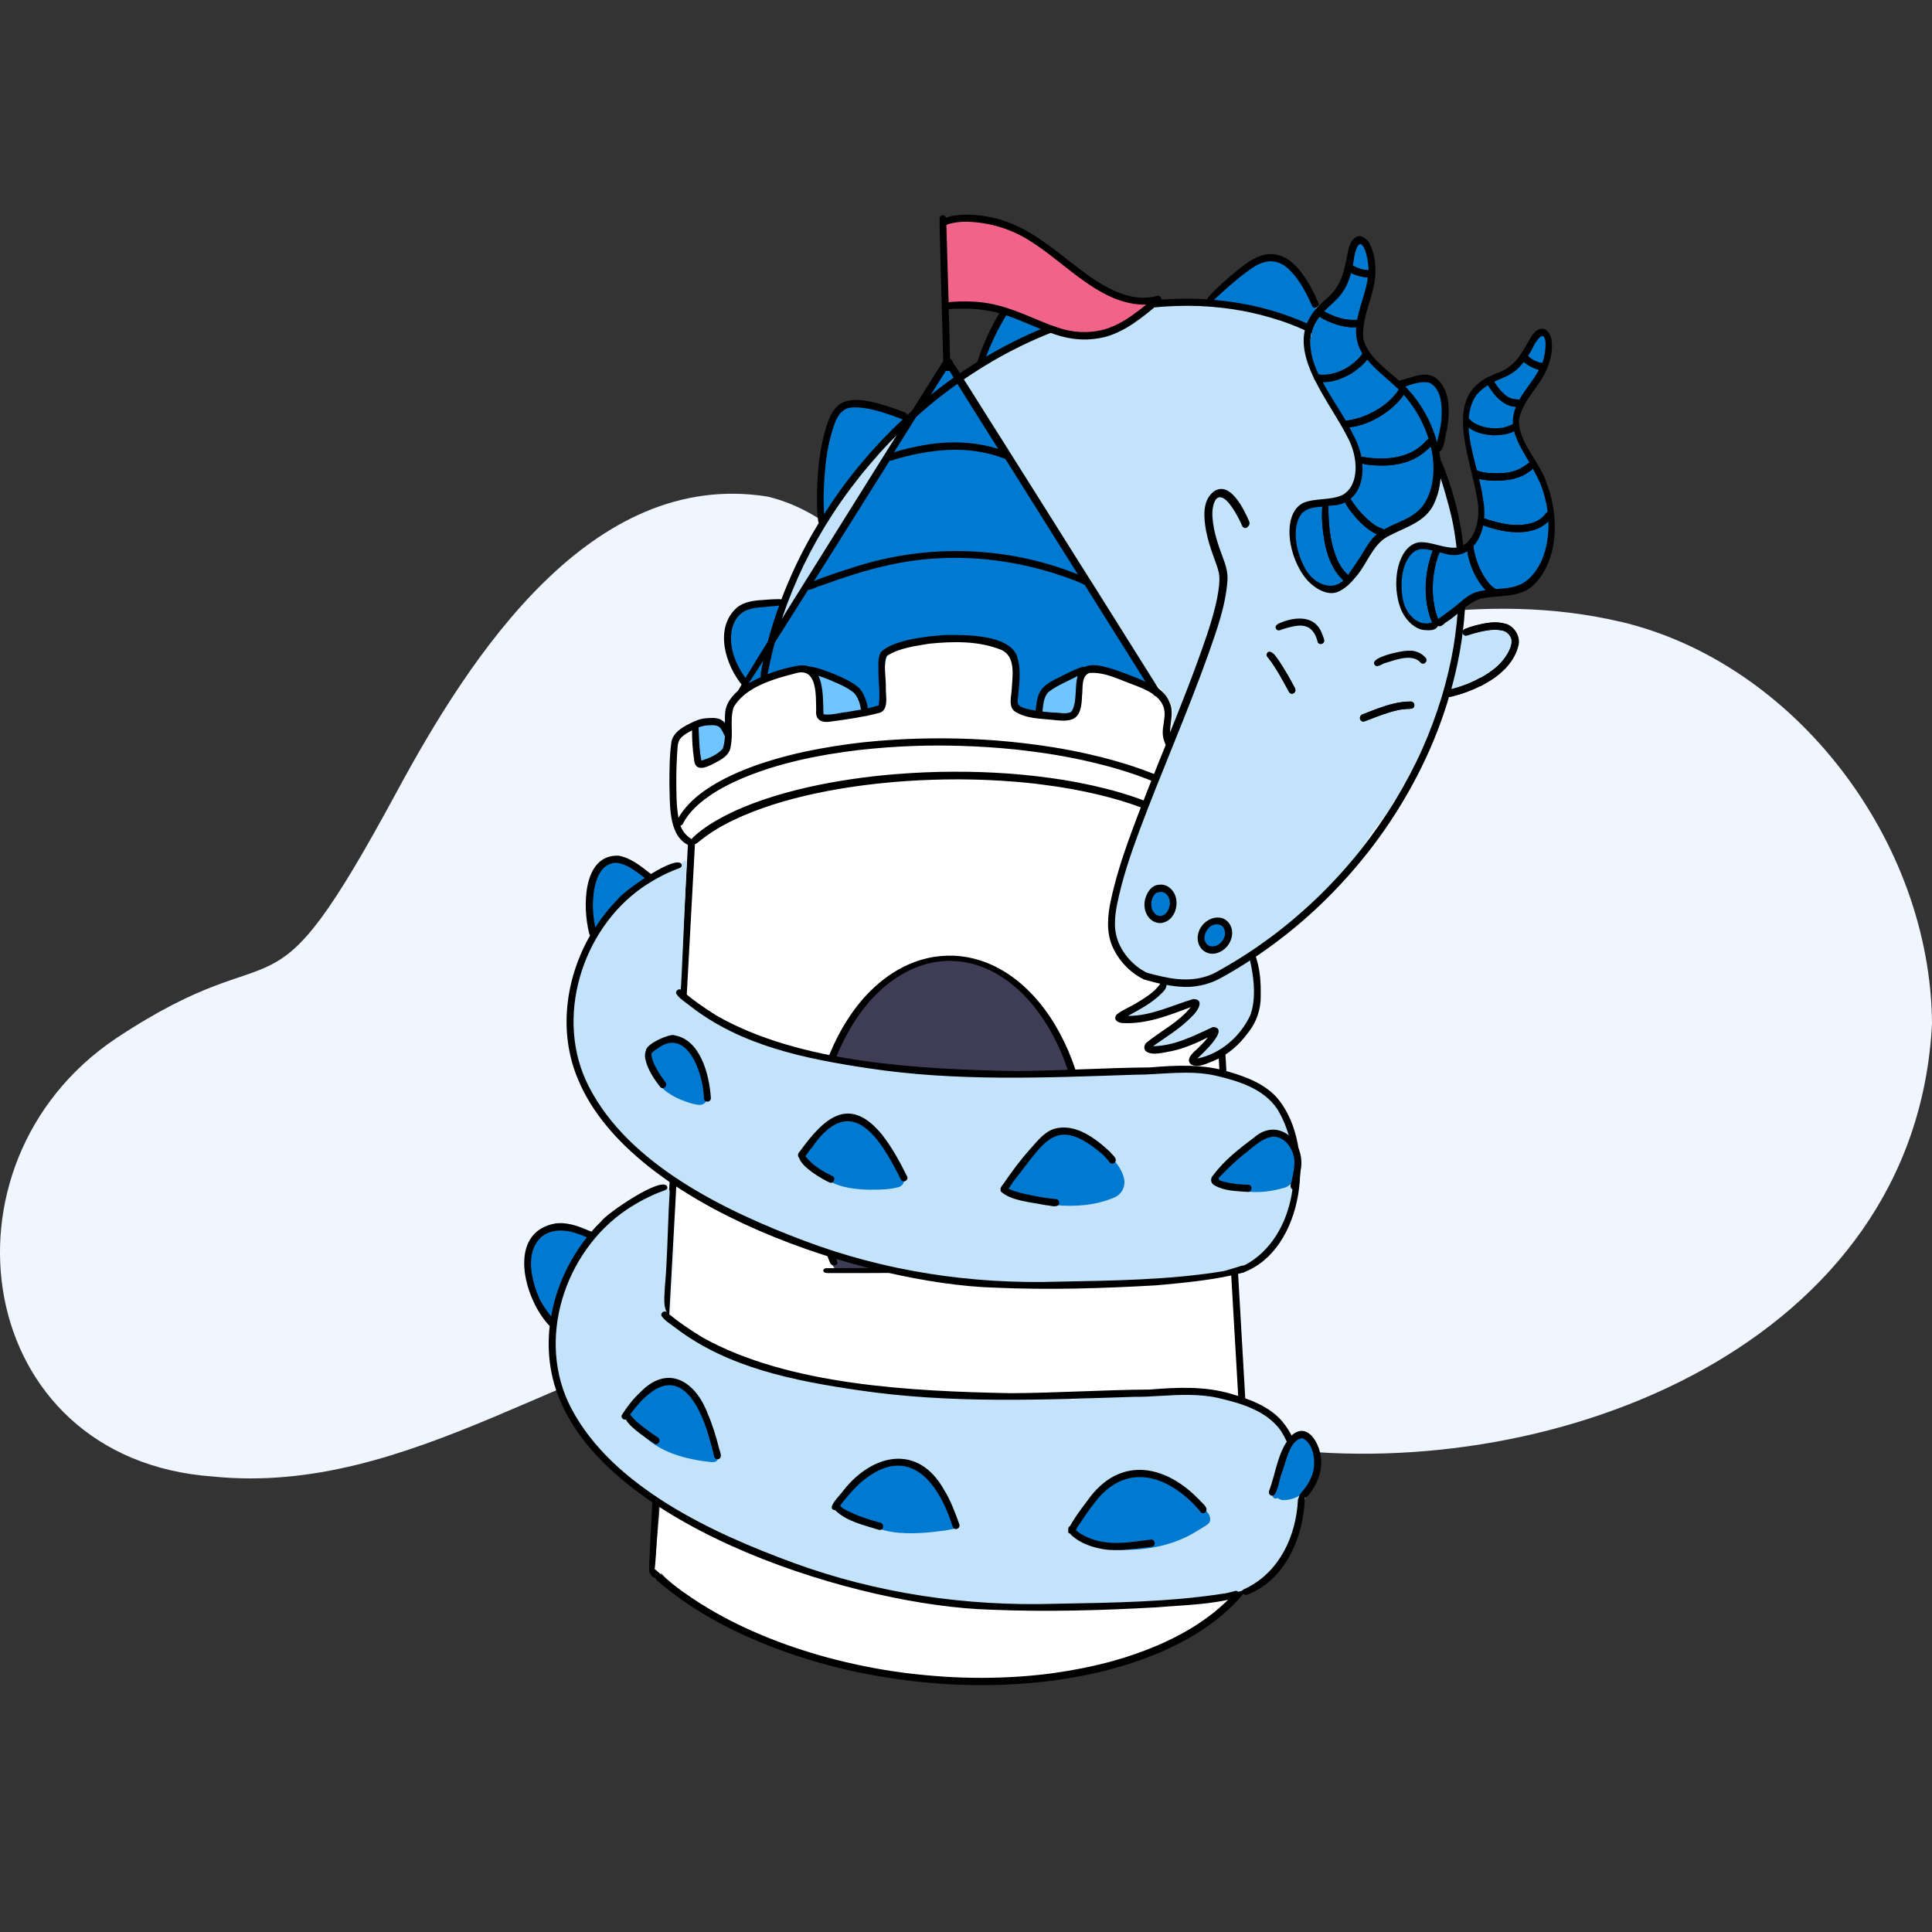 <svg width="180" height="180" viewBox="0 0 180 180" fill="none" xmlns="http://www.w3.org/2000/svg">
<rect x="0" y="0" width="180" height="180" fill="#333333" stroke="none"/>
<path d="M150.955 57.924C138.234 54.938 125.295 58.044 112.913 61.199C104.104 63.857 93.971 63.857 86.725 57.447C81.917 53.386 77.876 47.752 71.476 46.259C55.083 43.671 43.845 61.04 37.007 73.691C24.495 96.843 26.974 86.003 10.779 96.763C-6.58 108.439 -2.549 135.96 19.817 137.563C38.351 139.444 53.659 125.808 71.277 123.24C88.387 120.204 102.929 132.039 119.064 134.955C144.983 138.19 178.487 125.27 180 95.37C179.89 78.459 167.329 61.767 150.945 57.914L150.955 57.924Z" fill="#EFF6FF"/>
<g clip-path="url(#clip0_1014_4859)">
<path d="M111.619 98.78C111.361 98.6 111.476 98.25 111.667 98.06C111.926 97.73 112.194 97.4 112.443 97.07C112.615 96.84 112.778 96.6 112.902 96.38C112.988 96.23 113.084 96.06 113.074 95.88C111.523 96.39 110.183 97.39 108.594 97.75C108.249 97.8 107.799 97.9 107.521 97.62C107.196 97.19 107.78 96.89 108.077 96.71C109.216 95.95 110.451 95.25 111.341 94.17C111.456 94.03 111.791 93.39 111.447 93.4C110.69 93.45 110.011 93.78 109.302 94.01C108.153 94.41 107.004 94.94 105.769 94.94C105.386 94.96 104.611 94.93 104.812 94.33C104.86 94.21 104.984 94.15 105.08 94.09C105.587 93.81 106.114 93.58 106.612 93.28C107.138 92.96 107.636 92.6 108.077 92.16C108.211 92.02 108.326 91.87 108.412 91.69C108.421 91.58 108.488 91.48 108.584 91.42C108.747 91.34 108.948 91.42 109.024 91.58C109.187 91.58 109.35 91.56 109.503 91.55C109.465 91.48 109.446 91.39 109.455 91.31C109.254 91.31 109.053 91.29 108.852 91.27C107.483 91.18 106.095 90.69 105.061 89.73C104.132 88.7 103.644 87.24 103.605 85.82C103.51 85.75 103.452 85.62 103.462 85.49C103.624 84.18 103.797 82.85 104.189 81.59C104.793 79.56 105.578 77.67 106.43 75.75C107.062 74.26 107.923 72.84 108.316 71.25C108.345 71.1 108.44 71.01 108.555 70.98C109.197 69.41 109.877 67.86 110.384 66.24C110.173 66.64 109.934 66.87 109.695 66.9C109.695 66.96 109.676 67.02 109.666 67.08C109.714 67.17 109.743 67.28 109.704 67.38C109.771 67.55 109.733 67.73 109.637 67.88C109.58 67.98 109.503 68.06 109.407 68.09C109.34 68.22 109.197 68.26 109.063 68.24C109.063 68.22 109.063 68.21 109.072 68.19C109.101 67.98 109.13 67.76 109.168 67.55C109.197 67.36 109.226 67.17 109.245 66.97C109.264 66.75 109.273 66.54 109.273 66.32C109.273 66.24 109.273 66.17 109.254 66.09C109.245 66.05 109.226 66.01 109.216 65.97C109.197 65.9 109.178 65.83 109.149 65.76C109.082 65.59 109.015 65.43 108.938 65.27C108.862 65.12 108.756 64.97 108.661 64.83C108.565 64.69 108.469 64.56 108.364 64.43C108.306 64.36 108.239 64.28 108.182 64.21C107.923 63.92 107.636 63.68 107.33 63.45C107.023 63.22 106.707 63 106.372 62.83C105.693 62.5 104.984 62.25 104.266 62.04C104.266 62.04 104.266 62.04 104.276 62.04C104.218 62.02 104.161 62.01 104.103 61.99C103.816 61.91 103.529 61.83 103.232 61.78C102.954 61.73 102.667 61.71 102.38 61.69C102.102 61.67 101.815 61.69 101.547 61.73C101.413 61.75 101.279 61.78 101.145 61.8C101.03 61.82 100.924 61.84 100.81 61.86C100.752 61.83 100.685 61.81 100.608 61.82C100.455 61.85 100.34 61.97 100.321 62.12H100.283C100.158 62.15 100.034 62.18 99.909 62.22C99.823 62.25 99.737 62.29 99.651 62.32C99.44 62.4 99.23 62.47 99.029 62.57C98.923 62.62 98.828 62.68 98.732 62.73C98.636 62.78 98.54 62.83 98.445 62.88C98.291 62.96 98.148 63.05 98.014 63.15C97.851 63.26 97.688 63.37 97.535 63.51C97.411 63.62 97.296 63.73 97.181 63.85C97.047 63.98 96.922 64.1 96.807 64.24C96.692 64.39 96.578 64.54 96.472 64.7C96.377 64.85 96.3 65.03 96.243 65.2C96.156 65.43 96.089 65.66 96.022 65.89C95.946 65.87 95.869 65.86 95.793 65.84C95.687 65.82 95.572 65.81 95.467 65.87C95.457 65.86 95.448 65.84 95.438 65.83C95.352 65.71 95.275 65.59 95.209 65.46C95.199 65.44 95.189 65.42 95.18 65.39C95.18 65.37 95.161 65.34 95.151 65.32C95.141 65.27 95.132 65.22 95.122 65.17C95.122 65.11 95.103 65.04 95.103 64.98C95.103 64.76 95.103 64.54 95.103 64.33C95.103 64.08 95.074 63.83 95.055 63.58C95.027 63.22 95.007 62.86 94.96 62.5C94.96 62.5 94.96 62.47 94.96 62.45C94.921 62.17 94.883 61.9 94.826 61.62C94.787 61.45 94.749 61.28 94.701 61.12C94.653 60.97 94.605 60.81 94.529 60.67C94.433 60.51 94.318 60.38 94.194 60.25C94.098 60.16 94.002 60.06 93.897 59.99C93.686 59.84 93.456 59.73 93.198 59.7C93.188 59.7 93.179 59.7 93.16 59.7C93.064 59.65 92.968 59.6 92.872 59.55C92.719 59.48 92.556 59.43 92.394 59.37C92.24 59.32 92.078 59.27 91.924 59.22C91.762 59.18 91.599 59.14 91.427 59.1C91.235 59.06 91.044 59.04 90.852 59.02C90.689 59 90.527 58.99 90.364 58.98C90.038 58.97 89.722 58.98 89.397 59.01C89.09 59.03 88.784 59.05 88.468 59.07C88.19 59.08 87.913 59.09 87.626 59.11C87.348 59.13 87.08 59.13 86.802 59.15C86.515 59.17 86.228 59.23 85.95 59.28C85.73 59.32 85.51 59.36 85.289 59.41C85.232 59.41 85.165 59.41 85.107 59.41C84.887 59.41 84.657 59.4 84.437 59.43C84.246 59.46 84.064 59.5 83.882 59.56C83.518 59.67 83.164 59.8 82.838 59.99C82.829 59.99 82.81 60.01 82.8 60.01C82.8 60.01 82.8 60.01 82.81 60.01C82.762 60.04 82.723 60.06 82.675 60.09C82.647 60.11 82.618 60.13 82.589 60.15C82.503 60.21 82.407 60.27 82.331 60.33C82.101 60.5 81.9 60.69 81.766 60.96C81.67 61.17 81.603 61.39 81.565 61.62C81.527 61.83 81.517 62.04 81.507 62.25C81.507 62.39 81.488 62.53 81.479 62.67C81.479 62.83 81.479 62.98 81.479 63.14C81.479 63.29 81.479 63.44 81.507 63.59C81.527 63.73 81.555 63.87 81.574 64.02C81.594 64.15 81.603 64.28 81.622 64.4C81.641 64.53 81.661 64.65 81.68 64.78C81.699 64.97 81.709 65.16 81.718 65.35C81.718 65.38 81.718 65.4 81.718 65.43C81.613 65.46 81.517 65.48 81.412 65.52C81.335 65.55 81.258 65.57 81.182 65.61C81.134 65.63 81.096 65.66 81.048 65.68C81.048 65.68 81.038 65.68 81.029 65.68C81.019 65.68 81.01 65.67 81 65.66C80.99 65.65 80.971 65.64 80.962 65.63C80.923 65.6 80.895 65.56 80.856 65.52C80.828 65.48 80.799 65.45 80.77 65.41C80.751 65.38 80.732 65.34 80.703 65.31C80.665 65.23 80.627 65.15 80.588 65.07C80.464 64.79 80.272 64.55 80.071 64.32C79.975 64.21 79.87 64.11 79.765 64.01C79.631 63.89 79.506 63.77 79.363 63.66C79.133 63.49 78.884 63.34 78.635 63.19C78.511 63.12 78.386 63.05 78.262 62.98C78.118 62.9 77.984 62.82 77.831 62.75C77.544 62.61 77.266 62.48 76.969 62.38C76.845 62.34 76.72 62.3 76.605 62.26C76.471 62.22 76.347 62.18 76.213 62.14C75.945 62.06 75.657 62 75.38 61.94C75.217 61.91 75.064 61.88 74.891 61.88C74.805 61.88 74.719 61.88 74.642 61.88C74.547 61.88 74.451 61.9 74.365 61.91C74.164 61.94 73.963 61.97 73.771 62C73.656 62.02 73.541 62.05 73.417 62.07C73.216 62.1 73.015 62.15 72.814 62.21C72.68 62.24 72.555 62.29 72.431 62.34C72.326 62.39 72.22 62.44 72.115 62.49C72.096 62.49 72.077 62.51 72.067 62.52C71.655 62.72 71.263 62.96 70.861 63.18C70.602 63.32 70.344 63.46 70.076 63.6C70.123 63.95 69.683 64.1 69.472 63.79C68.486 62.54 67.921 60.91 67.845 59.3C67.806 57.14 69.424 56.22 71.282 56.1C71.607 56.07 71.923 56.08 72.249 56.1C72.402 56.1 72.536 56.22 72.565 56.37C73.082 55.87 73.388 55.17 73.743 54.54C74.346 53.3 74.882 52.03 75.523 50.82C75.782 50.32 76.04 49.83 76.28 49.32C76.481 48.96 76.634 48.57 76.653 48.14C76.768 46.57 76.663 44.93 76.787 43.37C76.902 42.13 77.141 40.9 77.457 39.69C78.013 37.83 78.932 37.2 80.78 37.64C81.613 37.9 82.417 38.24 83.25 38.5C83.7 38.65 84.16 38.79 84.619 38.94C84.677 38.96 84.734 39 84.772 39.04C85.442 38.49 86.094 37.91 86.764 37.36C87.827 36.45 88.956 35.61 90.115 34.84C90.67 34.46 91.235 34.09 91.8 33.72C91.8 33.72 91.81 33.72 91.819 33.71C91.915 33.31 92.02 32.92 92.135 32.56C93.006 29.95 94.308 27.38 96.511 25.76C96.635 25.64 96.827 25.66 96.951 25.76C97.095 25.73 97.257 25.74 97.391 25.72C98.502 25.75 99.565 26.21 100.541 26.73C101.547 27.29 102.523 27.91 103.404 28.66C103.5 28.73 103.548 28.82 103.567 28.91C103.873 28.82 104.18 28.72 104.505 28.67C106.545 28.21 108.641 28.26 110.71 28.24C111.916 28.27 112.739 27.97 113.553 27.03C114.53 26.08 115.621 25.26 116.808 24.62C118.111 23.73 119.844 24.27 120.82 25.43C121.471 26.16 121.969 27.02 122.477 27.86C122.496 27.91 122.534 27.96 122.563 28.02C122.572 28.02 122.582 28.02 122.591 28.02C122.764 28.07 122.86 28.26 122.812 28.43C122.86 28.54 122.869 28.66 122.831 28.78C122.793 28.86 122.735 28.91 122.668 28.94C122.611 29.14 122.553 29.34 122.486 29.54C122.4 29.78 122.314 30.03 122.228 30.27C122.295 30.32 122.371 30.37 122.438 30.42C122.563 30.51 122.687 30.61 122.812 30.7L124.344 31.83C125.32 32.55 126.306 33.27 127.283 34C127.503 34.16 127.723 34.32 127.944 34.49C128.039 34.56 128.145 34.63 128.24 34.71C128.336 34.79 128.413 34.88 128.499 34.97C128.671 35.17 128.853 35.36 129.026 35.56C129.083 35.37 129.303 35.24 129.485 35.36C129.581 35.43 129.677 35.53 129.686 35.65C129.868 35.96 129.935 36 130.27 35.91C130.931 35.63 131.687 35.46 132.405 35.48C132.712 35.36 133.018 35.34 133.324 35.48C133.774 35.62 134.167 35.9 134.244 36.41C134.311 36.79 134.77 37.77 134.263 37.94C134.512 39.77 133.631 41.61 133.995 43.45C134.397 45.18 134.933 46.88 135.364 48.6C135.785 50.42 135.862 52.31 135.852 54.18C135.881 55.65 135.823 57.12 135.795 58.59C135.795 58.78 135.852 58.88 136.053 58.84C136.589 58.79 137.116 58.65 137.652 58.56C138.782 58.27 140.63 58.3 140.888 59.8C141.003 60.55 140.477 61.17 139.988 61.65C139.05 62.64 137.844 63.27 136.618 63.77C136.187 63.95 135.766 64.12 135.326 64.28C135.01 64.69 134.78 65.16 134.531 65.61C132.951 68.62 131.697 71.83 129.878 74.7C129.801 74.82 129.724 74.93 129.648 75.05C129.629 75.1 129.61 75.16 129.571 75.21C129.265 75.74 128.872 76.21 128.489 76.69C128.279 76.98 128.068 77.26 127.848 77.54C126.756 79.2 125.751 80.93 124.411 82.38C122.572 84.39 120.236 85.81 118.178 87.55C116.866 88.61 115.497 89.58 114.032 90.4C113.764 90.56 113.496 90.72 113.218 90.85C113.888 90.61 114.578 90.28 115.344 89.81C116.215 89.35 116.818 88.95 117 90.3C117.402 91.88 117.23 93.62 116.483 95.06C116.004 95.95 115.277 96.65 114.511 97.27C114.032 97.65 112.605 98.72 111.849 98.72C111.753 98.72 111.677 98.7 111.6 98.67L111.619 98.78ZM130.146 36.91C130.203 36.83 130.27 36.76 130.337 36.68C130.213 36.71 130.098 36.72 129.973 36.72C130.031 36.78 130.088 36.85 130.146 36.91Z" fill="#C2E3FA"/>
<path d="M91.618 33.58C91.513 33.32 91.704 33.05 91.791 32.81C91.896 32.57 92.001 32.33 92.116 32.1C92.863 30.52 93.763 29.02 94.797 27.63C95.266 27.02 95.726 26.32 96.434 25.99C96.903 25.76 97.43 25.75 97.937 25.8C99.804 25.95 101.298 27.25 102.878 28.17C103.108 28.29 103.424 28.49 103.299 28.81C103.146 29.12 102.753 29.17 102.466 29.28C100.216 29.9 97.909 30.4 95.812 31.52C94.893 31.99 94.05 32.61 93.16 33.15C92.997 33.24 92.834 33.34 92.671 33.43C92.49 33.52 92.26 33.69 92.068 33.55C92.02 33.65 91.915 33.71 91.81 33.71C91.733 33.71 91.656 33.67 91.609 33.59L91.618 33.58Z" fill="#0079D0"/>
<path d="M121.558 30.41C121.433 30.33 121.376 30.23 121.376 30.13C121.318 30.13 121.261 30.12 121.203 30.11C120.409 29.98 119.652 29.67 118.886 29.42C117.508 28.97 116.167 28.7 114.76 28.53C114.338 28.48 113.917 28.43 113.496 28.4C113.4 28.4 113.295 28.38 113.199 28.38C112.96 28.37 112.835 28.04 112.969 27.85C112.845 27.3 116.004 25.11 116.569 24.78C117.201 24.43 117.881 24.14 118.599 24.07C119.135 24.07 119.652 24.34 120.064 24.69C121.175 25.81 121.883 27.3 122.572 28.72C122.955 28.79 122.908 29.4 122.572 29.52C122.448 29.76 122.247 29.93 122.008 30.03C122.055 30.24 121.893 30.46 121.701 30.46C121.653 30.46 121.605 30.45 121.558 30.41Z" fill="#0079D0"/>
<path d="M76.634 48.25C76.519 48.04 76.538 47.78 76.51 47.55C76.452 46.75 76.471 45.95 76.51 45.15C76.558 44.11 76.682 43.08 76.883 42.06C77.065 41.07 77.285 40.08 77.726 39.18C78.032 38.56 78.559 38.02 79.219 37.88C80.435 37.66 81.67 38.03 82.867 38.26C83.288 38.36 83.729 38.42 84.121 38.6C84.677 39.03 83.949 39.74 83.633 40.09C82.503 41.27 81.239 42.32 80.186 43.57C79.372 44.54 78.626 45.59 77.927 46.66C77.678 47.05 77.419 47.44 77.199 47.85C77.161 47.93 77.084 47.98 77.007 48C77.007 48.16 76.912 48.33 76.787 48.33C76.739 48.33 76.692 48.31 76.634 48.25Z" fill="#0079D0"/>
<path d="M69.549 64.06C69.453 63.98 69.405 63.86 69.338 63.75C69.176 63.44 69.003 63.13 68.85 62.82C68.553 62.25 68.276 61.66 68.103 61.03C67.816 59.91 67.634 58.61 68.247 57.57C68.745 56.74 69.674 56.36 70.573 56.26C71.244 56.18 71.933 56.1 72.613 56.17C73.044 56.18 73.101 56.76 72.651 56.8C72.22 58.04 71.713 59.27 71.435 60.56C71.32 61.17 71.244 61.79 71.129 62.4C71.033 62.95 70.87 63.52 70.401 63.85C70.238 63.99 70.009 64.14 69.798 64.14C69.712 64.14 69.626 64.11 69.539 64.05L69.549 64.06Z" fill="#0079D0"/>
<path d="M107.732 85.43C107.014 85.05 107.004 84.03 107.301 83.35C107.435 83.05 107.665 82.73 108 82.71C108.191 82.7 108.354 82.9 108.316 83.08C108.804 83.02 109.053 83.58 109.12 84.01C109.264 84.67 108.747 85.52 108.105 85.52C107.99 85.52 107.866 85.49 107.741 85.43H107.732Z" fill="#0079D0"/>
<path d="M112.94 88.45C111.648 88.11 111.83 86.38 113.055 86.1C112.931 85.62 113.505 85.56 113.793 85.78C114.061 85.96 114.204 86.27 114.319 86.57C114.511 87.02 114.415 87.54 114.099 87.91C113.879 88.23 113.534 88.47 113.151 88.47C113.084 88.47 113.017 88.47 112.95 88.45H112.94Z" fill="#0079D0"/>
<path d="M115.947 48.92C115.947 48.87 115.985 48.83 116.033 48.83C116.081 48.83 116.119 48.87 116.119 48.92C116.119 48.97 116.081 49.01 116.033 49.01C115.985 49.01 115.947 48.97 115.947 48.92Z" fill="black"/>
<path d="M110.308 92.05C109.015 92.02 107.732 91.72 106.487 91.36C105.185 90.73 104.094 89.59 103.51 88.22C102.954 86.89 103.088 85.38 103.385 84C103.787 82.1 104.371 80.25 105.022 78.43C107.359 71.96 110.231 65.7 112.443 59.17C112.835 57.99 113.199 56.79 113.429 55.56C113.553 54.85 113.678 54.11 113.563 53.39C113.429 52.8 113.228 52.33 113.036 51.78C112.759 51.02 112.519 50.24 112.366 49.45C112.155 48.28 111.993 46.71 112.998 45.88C114.492 44.88 115.755 47.48 116.253 48.62C116.454 49.01 116.081 49.41 115.775 49.07C115.688 48.93 115.631 48.76 115.554 48.61C115.258 48 114.922 47.41 114.501 46.88C113.276 45.43 112.749 47.16 112.874 48.36C112.969 49.65 113.4 50.88 113.841 52.06C114.099 52.74 114.319 53.45 114.262 54.19C114.099 56.55 113.266 58.79 112.5 61C110.528 66.53 108.163 71.89 106.104 77.37C105.243 79.68 104.458 81.99 103.969 84.41C103.874 84.93 103.787 85.46 103.787 85.99C103.692 87.77 104.716 89.37 106.095 90.34C106.296 90.47 106.507 90.6 106.717 90.71C107.196 90.85 107.684 90.97 108.172 91.08C109.905 91.48 111.658 91.52 113.266 90.65C113.486 90.51 113.774 90.33 113.955 90.63C114.042 90.79 113.994 91 113.841 91.09C112.768 91.72 111.543 92.05 110.317 92.03L110.308 92.05Z" fill="black"/>
<path d="M137.719 63.89C137.461 63.78 137.461 63.37 137.719 63.27C138.361 62.93 138.983 62.54 139.529 62.04C140.103 61.52 140.927 60.42 140.821 59.6C140.716 59.14 140.333 58.79 139.893 58.72C139.002 58.56 138.093 58.79 137.24 59.02C137.106 59.06 136.972 59.1 136.829 59.15C136.704 59.19 136.57 59.25 136.446 59.19C136.283 59.12 136.216 58.9 136.302 58.75C136.35 58.65 136.455 58.61 136.551 58.57C136.848 58.45 137.145 58.35 137.451 58.27C138.361 58.04 139.328 57.84 140.247 58.11C141.061 58.34 141.664 59.3 141.424 60.17C141.07 61.57 140.017 62.63 138.868 63.36C138.571 63.55 138.265 63.72 137.959 63.88C137.882 63.92 137.786 63.91 137.71 63.88L137.719 63.89Z" fill="black"/>
<path d="M134.713 64.66C134.636 64.19 135.239 64.24 135.507 64.13C136.254 63.93 136.982 63.64 137.671 63.29C138.255 62.85 138.657 63.61 137.987 63.88C137.164 64.31 136.34 64.61 135.46 64.84C135.201 64.91 134.799 65.04 134.713 64.66Z" fill="black"/>
<path d="M120.092 64.46C119.508 63.38 118.924 62.28 118.178 61.31C118.101 61.23 118.005 61.13 118.015 61.01C118.015 60.85 118.139 60.72 118.292 60.73C118.685 60.78 118.991 61.36 119.221 61.67C119.738 62.46 120.207 63.28 120.648 64.12C120.791 64.39 120.571 64.63 120.361 64.63C120.265 64.63 120.16 64.58 120.092 64.46Z" fill="black"/>
<path d="M126.881 67.18C126.574 67.04 126.689 66.6 126.986 66.54C127.427 66.37 127.877 66.19 128.317 66.03C129.322 65.66 130.376 65.35 131.448 65.36C131.62 65.36 131.773 65.51 131.773 65.7C131.764 66.11 131.314 66.03 131.046 66.05C130.749 66.07 130.443 66.11 130.155 66.18C129.265 66.38 128.422 66.71 127.57 67.04C127.388 67.09 127.197 67.22 127.005 67.22C126.967 67.22 126.919 67.22 126.881 67.2V67.18Z" fill="black"/>
<path d="M107.684 64.13C106.133 70.38 68.515 66.71 69.137 64.69C69.76 62.67 77.276 51.34 80.071 46.99C81.373 45.7 87.97 31.95 88.775 34.66C94.931 44.46 101.853 54.03 107.684 64.13Z" fill="#0079D0"/>
<path d="M101.164 107.81C101.24 106.21 101.164 104.63 100.886 103.08C100.522 101.17 99.814 99.35 99.048 97.58C98.416 96.03 97.717 94.45 96.673 93.17C95.783 92.06 94.596 91.15 93.428 90.42C92.891 90.08 92.269 89.79 91.675 89.63C89.129 88.89 86.256 89.09 83.93 90.45C80.521 92.53 77.831 95.97 76.816 99.98C76.471 101.33 76.213 102.7 76.021 104.09C75.897 105.05 75.82 106.03 75.705 106.99C75.648 107.3 75.657 107.64 75.523 107.93C75.523 108.3 75.543 108.68 75.571 109.05C75.571 109.36 75.715 109.71 75.581 110C75.59 110.09 75.6 110.18 75.61 110.26C76.012 113.65 76.529 115.8 77.936 118.47C77.984 118.43 78.051 118.41 78.109 118.41C78.243 118.41 78.377 118.48 78.511 118.5C78.702 118.54 78.903 118.57 79.095 118.6C79.363 118.18 80.885 118.33 81.287 118.31C83.872 118.31 86.496 118.48 89.071 118.53C89.11 118.44 89.186 118.36 89.282 118.33C89.435 118.28 89.607 118.38 89.665 118.53C90.68 118.53 91.695 118.49 92.719 118.46C94.529 118.4 96.271 118.43 98.062 118.46C98.416 118.46 98.78 118.46 99.134 118.45C99.201 118.29 99.278 118.13 99.345 117.97C100.656 114.77 101.039 111.27 101.154 107.82L101.164 107.81ZM116.646 144.33C116.646 144.86 116.674 145.4 116.655 145.94C116.665 146.04 116.636 146.14 116.588 146.22C116.588 146.28 116.588 146.35 116.54 146.42C116.473 146.54 116.397 146.66 116.32 146.78C116.349 146.84 116.349 146.92 116.33 146.99C116.32 147.01 116.311 147.04 116.301 147.06C116.32 147.24 116.349 147.42 116.368 147.61C116.368 147.61 116.368 147.62 116.358 147.63C116.33 147.67 116.301 147.71 116.282 147.76C116.205 147.87 116.119 147.98 116.033 148.09C116.004 148.13 115.976 148.16 115.956 148.2C115.861 148.17 115.784 148.08 115.765 147.94C115.765 147.89 115.755 147.84 115.746 147.8C115.238 148.42 114.731 149.04 114.166 149.6C113.046 150.71 111.782 151.68 110.394 152.39C109.245 152.96 108.057 153.45 106.87 153.92C105.108 154.67 103.251 155.13 101.384 155.51C99.996 155.81 98.588 156.07 97.181 156.23C94.423 156.6 91.628 156.7 88.88 156.59C86.572 156.45 84.294 156.2 82.005 155.88C81.431 155.74 79.152 155.67 78.913 155.08C78.865 155.08 78.827 155.08 78.779 155.07C77.62 154.96 76.51 154.65 75.409 154.31C73.436 153.68 71.521 152.88 69.664 151.94C67.404 150.82 65.116 149.69 63.182 148.02C62.636 147.55 62.071 147.09 61.573 146.56C61.573 146.6 61.573 146.63 61.573 146.67C61.583 146.9 61.506 147.18 61.238 147.18C61.066 147.18 60.903 147.03 60.913 146.84C61.554 139.55 62.167 132.27 62.349 124.96C62.512 121.56 62.856 118.18 62.923 114.78C62.962 112.35 62.981 109.92 63.124 107.49C63.268 104.05 63.689 100.62 63.881 97.18C64.005 91.6 64.178 86.03 64.455 80.46C64.484 79.81 64.398 79.16 64.398 78.52C62.435 76.68 62.655 73.62 62.837 71.11C62.904 69.38 63.153 68.07 64.886 67.42C66.045 66.98 67.127 67.53 67.912 68.4C67.931 67.76 67.988 67.12 68.141 66.5C68.659 64.37 70.229 63.93 71.99 63.2C73.283 62.74 74.69 62.28 76.05 62.73C77.285 63.1 78.922 63.57 79.851 64.53C80.291 65.17 80.435 65.96 80.646 66.72C80.847 66.63 81.077 66.56 81.258 66.48C81.565 66.36 81.929 66.25 82.101 65.95C82.293 65.49 82.34 64.89 82.379 64.42C82.475 63.42 82.302 62.39 82.541 61.41C82.886 59.96 85.567 59.79 86.773 59.59C88.018 59.44 89.282 59.49 90.527 59.55C91.944 59.57 93.562 60.01 94.328 61.37C94.873 62.65 94.538 64.15 94.462 65.5C94.663 66.09 95.448 66.42 95.994 66.56C96.702 66.78 96.635 65.53 96.884 65.09C97.229 64.27 98.014 63.8 98.742 63.39C100.34 62.43 102.322 62.33 104.046 62.98C105.233 63.44 106.411 63.95 107.56 64.53C108.814 65.04 108.833 66.64 108.718 67.84C108.479 69.54 111.198 67.99 112.443 68.7C113.879 69.79 114.08 72.52 114.07 74.24C114.08 76.15 113.161 77.27 112.519 78.92C112.51 78.95 112.5 78.98 112.49 79.01C112.557 79.03 112.615 79.08 112.644 79.15C112.749 79.4 112.73 79.69 112.758 79.96C112.768 80.12 112.787 80.3 112.711 80.44C112.711 80.69 112.701 80.93 112.691 81.18C112.691 81.21 112.691 81.24 112.682 81.27C112.701 81.35 112.711 81.43 112.73 81.51C112.816 81.4 112.988 81.35 113.113 81.46C113.362 81.79 113.141 82.42 113.18 82.83C113.151 83.46 113.122 84.09 113.084 84.73C113.141 86.02 113.084 87.32 113.017 88.61C113.065 89.71 113.084 90.81 113.17 91.9C113.419 92 113.4 92.31 113.438 92.54C113.496 93.05 113.524 93.56 113.572 94.07C113.706 95.51 113.802 96.96 113.831 98.41C113.879 99.69 113.927 100.97 113.984 102.25C114.491 106.17 114.98 110.1 114.98 114.07C115.095 119.14 115.047 124.22 115.401 129.29C115.449 130.16 115.497 131.02 115.526 131.89C115.679 131.92 115.794 132.06 115.794 132.22C115.937 134.9 116.11 137.52 116.416 140.17C116.56 141.57 116.655 142.98 116.674 144.39L116.646 144.33Z" fill="white"/>
<path d="M64.762 67.56C64.762 67.56 68.381 66.32 67.73 69.47C67.395 70.35 66.294 71.03 65.413 71.08C64.829 71.07 64.762 67.56 64.762 67.56Z" fill="#70C4FF"/>
<path d="M76.835 66.85C76.328 66.61 75.916 62.63 76.031 62.69C76.242 62.64 78.788 63.56 79.459 64.16C79.956 64.61 80.818 65.73 80.196 66.36C79.995 66.5 76.988 66.92 76.826 66.85H76.835Z" fill="#70C4FF"/>
<path d="M96.626 65.66C97.181 63.86 100.992 61.54 100.656 63.66C100.57 65.15 100.264 66.78 98.617 66.78C98.54 66.78 96.348 66.78 96.626 65.66Z" fill="#70C4FF"/>
<path d="M110.02 70.371C109.503 70.061 108.977 69.561 108.843 68.93C108.795 68.641 109.139 68.421 109.35 68.621C109.551 68.38 109.896 68.4 110.164 68.331C110.451 68.281 110.863 68.16 111.035 68.49C111.16 68.76 110.997 69.061 110.939 69.331C110.834 69.731 110.662 70.41 110.212 70.41C110.145 70.41 110.078 70.4 110.011 70.371H110.02Z" fill="#70C4FF"/>
<path d="M78.425 118.25C78.377 118.3 78.31 118.33 78.224 118.33C78.185 118.33 78.156 118.33 78.128 118.31C78.003 118.36 77.85 118.34 77.745 118.18C77.237 117.32 76.998 116.33 76.72 115.38C76.72 115.38 76.72 115.36 76.72 115.35C76.692 115.25 76.663 115.16 76.644 115.06C76.5 114.53 76.337 114 76.194 113.48C76.127 113.33 76.175 113.15 76.299 113.06C76.203 112.17 76.127 111.27 76.031 110.38C75.533 106.13 76.29 101.8 77.812 97.85C78.798 95.37 80.435 93.16 82.417 91.45C84.725 89.67 87.827 88.41 90.642 89.53C93.533 90.46 94.232 90.98 96.29 93.28C96.99 94.05 97.66 94.86 98.157 95.78C99.182 97.77 99.852 99.94 100.436 102.11C101.059 104.53 100.963 107.06 100.896 109.54C100.829 112.25 100.13 114.86 99.259 117.39C99.431 117.57 99.335 117.91 99.096 117.96C99.096 117.99 99.096 118.03 99.096 118.06C99.029 118.39 98.311 118.37 97.822 118.36C97.669 118.36 97.535 118.36 97.449 118.36C96.961 118.36 96.472 118.36 95.984 118.37C95.812 118.37 95.668 118.22 95.668 118.05C92.643 118.17 89.627 118.35 86.601 118.39C83.892 118.31 81.144 118.32 78.444 118.23L78.425 118.25Z" fill="#3F3D56"/>
<path d="M108.689 68.71C108.594 68.21 109.235 68.24 109.551 68.16C110.125 68.09 110.71 67.93 111.284 67.92C111.437 67.96 111.552 68.14 111.504 68.3C111.351 68.69 110.767 68.59 110.432 68.7C110.039 68.76 109.647 68.82 109.264 68.9C109.187 68.93 109.101 68.95 109.015 68.95C108.871 68.95 108.737 68.89 108.689 68.72V68.71Z" fill="black"/>
<path d="M117.01 146.46C117.01 146.46 116.971 146.39 116.943 146.37C116.904 145.66 116.856 144.94 116.818 144.23C116.694 142.12 116.579 140 116.454 137.89C116.301 135.27 116.157 132.66 116.004 130.04C115.851 127.32 115.688 124.6 115.535 121.88C115.372 119.07 115.21 116.25 115.047 113.44C114.894 110.73 114.731 108.03 114.578 105.32C114.424 102.64 114.271 99.96 114.118 97.28C113.965 94.69 113.821 92.11 113.668 89.52C113.515 86.83 113.362 84.13 113.189 81.44C113.151 80.79 113.103 80.09 113.065 79.39C113.046 79.06 113.027 78.73 112.998 78.4C112.998 78.37 112.998 78.33 112.998 78.3C113.295 78.22 113.352 77.66 113.611 77.47C113.745 77.35 113.869 77.21 113.965 77.07C113.984 77.07 114.013 77.05 114.032 77.03C114.118 76.97 114.156 76.86 114.166 76.76C114.654 75.88 114.673 74.77 114.587 73.76C114.396 72.29 114.176 70.8 113.812 69.36C113.534 68.28 112.395 67.64 111.38 67.94C110.863 68.16 110.824 68.87 110.738 69.37C110.662 69.65 110.604 70.13 110.298 70.22C109.81 70 109.436 69.56 109.197 69.07C108.661 67.9 109.561 66.59 108.938 65.38C108.44 64.13 107.1 63.68 105.999 63.2C105.003 62.8 104.007 62.4 102.973 62.14C102.064 61.9 101.47 61.93 101.068 62.14C101.011 62.12 100.953 62.11 100.896 62.12C100.005 62.39 99.182 62.86 98.339 63.28C97.315 63.79 96.731 64.28 96.578 65.51C96.568 65.7 96.482 65.98 96.492 66.21C96.31 66.18 96.128 66.15 95.946 66.11C95.486 65.99 94.663 65.88 94.826 65.18C94.94 63.82 95.199 62.37 94.72 61.05C93.878 59.11 89.952 59.15 88.181 59.16C86.563 59.25 83.212 59.58 82.063 60.77C81.737 61.33 81.862 62.05 81.843 62.67C81.843 63.68 82.034 64.72 81.862 65.72C81.527 65.83 81.182 65.91 80.828 65.99C80.847 65.81 80.77 65.57 80.722 65.4C80.579 64.92 80.368 64.43 80.014 64.08C79.363 63.5 78.558 63.16 77.764 62.82C76.988 62.52 76.203 62.19 75.38 62.09C75.38 62.09 75.361 62.09 75.351 62.09C75.093 62 74.796 61.96 74.432 62.01C72.641 62.3 70.88 62.95 69.319 63.92C68.534 64.48 67.73 65.23 67.577 66.26C67.538 66.61 67.529 66.98 67.538 67.34C67.433 67.23 67.318 67.14 67.184 67.06C66.744 66.83 66.227 66.88 65.748 66.92C65.221 66.96 64.733 67.17 64.273 67.41C63.584 67.74 62.751 68.24 62.56 69.08C62.368 70.41 62.368 71.77 62.368 73.11C62.426 74.87 62.263 77.65 63.958 78.64C63.996 78.67 64.044 78.7 64.091 78.72C64.034 79.73 63.977 80.75 63.929 81.76C63.785 84.37 63.642 86.98 63.498 89.6C63.354 92.26 63.211 94.91 63.067 97.57C62.914 100.32 62.77 103.07 62.617 105.82C62.464 108.65 62.311 111.49 62.157 114.32C62.004 117.15 61.851 119.98 61.698 122.82C61.545 125.62 61.392 128.43 61.238 131.23C61.095 133.92 60.951 136.61 60.807 139.29C60.74 140.65 60.664 142.01 60.597 143.37C60.568 144.03 60.53 144.69 60.501 145.34C60.501 145.57 60.482 145.79 60.482 146.02C60.482 146.12 60.482 146.23 60.482 146.34C60.482 146.43 60.501 146.51 60.559 146.58C60.559 146.58 60.578 146.6 60.587 146.61C60.606 146.67 60.635 146.73 60.683 146.78C60.807 146.9 60.932 147.01 61.066 147.12C61.937 147.89 62.856 148.59 63.804 149.25C65.47 150.39 67.232 151.38 69.051 152.22C71.157 153.2 73.321 154.01 75.543 154.68C77.764 155.35 80.023 155.87 82.302 156.24C84.638 156.62 86.984 156.87 89.339 156.96C90.038 156.99 90.737 157 91.436 157C92.891 157 94.347 156.94 95.802 156.82C97.889 156.65 99.967 156.34 102.016 155.88C104.103 155.41 106.162 154.77 108.144 153.92C110.078 153.08 111.945 152.04 113.601 150.69C114.396 150.05 115.133 149.33 115.794 148.54C116.081 148.2 116.349 147.84 116.588 147.47C116.694 147.32 116.789 147.16 116.885 147C116.981 146.84 117.115 146.66 117.029 146.47L117.01 146.46ZM97.123 66.27C97.2 65.65 97.229 64.93 97.688 64.47C98.473 63.86 99.421 63.5 100.293 63.04C100.331 63.02 100.369 63 100.407 62.98C100.092 64 100.388 65.53 99.804 66.32C99.469 66.5 99.067 66.46 98.684 66.42C98.502 66.4 98.32 66.38 98.148 66.39C97.803 66.37 97.459 66.33 97.123 66.29C97.123 66.28 97.123 66.27 97.123 66.26V66.27ZM77.505 63.44C78.214 63.74 78.932 64.04 79.535 64.53C79.918 64.91 80.1 65.47 80.196 65.99C80.196 66.03 80.215 66.07 80.234 66.11C79.784 66.19 79.334 66.26 78.884 66.34C78.166 66.41 77.438 66.66 76.72 66.55C76.682 65.52 76.739 63.96 76.251 62.96C76.663 63.1 77.075 63.25 77.505 63.43V63.44ZM66.14 67.57C66.485 67.55 66.897 67.55 67.136 67.86C67.308 68.09 67.423 68.35 67.538 68.61C67.538 68.61 67.538 68.61 67.538 68.62C67.519 69 67.462 69.38 67.347 69.74C66.849 70.32 66.054 70.64 65.355 70.87C65.135 69.88 65.145 68.86 65.087 67.85C65.087 67.83 65.087 67.8 65.087 67.77C65.422 67.64 65.777 67.57 66.14 67.57ZM63.201 76.13C63 74.97 63.019 73.79 63.01 72.61C63.01 71.68 63.048 70.74 63.115 69.81C63.134 69.3 63.211 68.9 63.622 68.58C63.881 68.36 64.178 68.2 64.475 68.05C64.475 68.93 64.522 69.81 64.656 70.68C64.733 72.21 66.15 71.32 66.906 70.92C67.471 70.62 68.036 70.19 68.084 69.48C68.333 68.3 67.979 67.03 68.352 65.89C69.444 63.99 72.134 63.24 74.087 62.74C76.155 62.1 76.012 64.76 76.04 66.17C75.935 67.19 76.672 67.36 77.467 67.22C78.913 67.02 80.368 66.82 81.795 66.45C82.896 66.27 82.494 64.81 82.532 63.99C82.551 63.17 82.283 61.83 82.609 61.12C83.786 60.36 85.242 60.2 86.582 59.97C88.803 59.75 91.178 59.69 93.294 60.55C94.672 61.17 94.328 63.02 94.251 64.3C94.213 64.96 93.945 65.79 94.529 66.27C95.601 66.98 96.97 66.94 98.196 67.08C100.13 67.31 100.752 66.94 100.81 64.83C100.905 64.15 100.714 62.98 101.489 62.7C102.935 62.59 104.266 63.32 105.616 63.8C106.956 64.32 108.709 65.01 108.488 66.83C108.44 67.44 108.249 68.04 108.364 68.66C108.555 69.65 109.379 70.88 110.413 70.91C111.389 70.64 111.236 69.35 111.581 68.59C113.218 68.28 113.333 70.15 113.544 71.36C113.745 72.55 114.022 73.76 113.955 74.98C113.917 75.36 113.898 75.78 113.754 76.14C113.553 75.91 113.352 75.68 113.132 75.47C112.835 75.19 112.519 74.92 112.194 74.67C111.274 73.97 110.269 73.39 109.245 72.88C108.067 72.3 106.832 71.82 105.597 71.41C104.266 70.97 102.916 70.6 101.556 70.29C100.398 70.02 99.23 69.8 98.062 69.61C96.367 69.34 94.663 69.14 92.949 69C91.312 68.87 89.674 68.8 88.028 68.79C86.448 68.78 84.859 68.82 83.279 68.92C81.45 69.03 79.621 69.22 77.812 69.51C75.926 69.81 74.049 70.19 72.22 70.73C70.401 71.26 68.591 71.93 66.925 72.86C66.102 73.32 65.298 73.86 64.589 74.51C64.053 75 63.575 75.56 63.211 76.2C63.211 76.18 63.211 76.16 63.201 76.14V76.13ZM63.393 76.91C63.488 76.9 63.575 76.85 63.613 76.76C63.709 76.58 63.814 76.4 63.919 76.24C64.063 76.02 64.226 75.82 64.398 75.62C64.628 75.36 64.867 75.12 65.126 74.9C65.518 74.56 65.93 74.26 66.361 73.97C66.973 73.57 67.615 73.23 68.266 72.91C69.367 72.39 70.506 71.96 71.655 71.59C73.455 71.02 75.322 70.6 77.189 70.28C77.189 70.28 77.199 70.28 77.209 70.28C78.109 70.13 79.018 70 79.928 69.89C81.747 69.68 83.566 69.55 85.395 69.49C86.725 69.45 88.104 69.45 89.473 69.49C91.159 69.54 92.853 69.65 94.538 69.82C95.735 69.95 96.98 70.11 98.205 70.31C99.469 70.52 100.723 70.77 101.959 71.07C102.437 71.19 102.964 71.32 103.481 71.46C104.62 71.78 105.75 72.14 106.851 72.57C107.847 72.96 108.843 73.4 109.8 73.92C110.394 74.25 110.987 74.61 111.562 75.02C111.571 75.02 111.581 75.04 111.59 75.04C111.945 75.3 112.318 75.6 112.663 75.93C112.912 76.17 113.151 76.42 113.371 76.7C113.084 77.04 112.663 77.49 112.596 77.85C112.548 77.87 112.5 77.9 112.462 77.94C112.395 78.02 112.395 78.13 112.395 78.22C112.395 78.25 112.395 78.28 112.395 78.3C112.395 78.3 112.385 78.28 112.376 78.27V78.25C112.098 77.91 111.801 77.6 111.466 77.31C111.026 76.92 110.547 76.58 110.049 76.27C109.36 75.84 108.642 75.46 107.904 75.13C106.755 74.61 105.568 74.2 104.362 73.84C102.638 73.34 100.886 72.96 99.124 72.67C97.459 72.4 95.773 72.21 94.088 72.08C92.336 71.95 90.584 71.89 88.832 71.9C87.061 71.9 85.289 71.98 83.528 72.12C82.111 72.23 80.694 72.39 79.286 72.6C77.946 72.8 76.615 73.04 75.294 73.34C73.867 73.66 72.46 74.05 71.081 74.52C69.76 74.97 68.448 75.51 67.213 76.18C66.581 76.52 65.959 76.9 65.374 77.34C65.164 77.5 64.953 77.67 64.752 77.85C64.695 77.9 64.628 77.96 64.57 78.02C64.522 78.07 64.475 78.12 64.436 78.18C63.862 77.81 63.575 77.42 63.383 76.88L63.393 76.91ZM116.33 146.73C116.215 146.9 116.11 147.06 115.985 147.22C115.612 147.74 115.2 148.23 114.76 148.7C114.262 149.22 113.726 149.71 113.17 150.17C112.443 150.75 111.686 151.28 110.892 151.75C109.905 152.34 108.871 152.86 107.818 153.31C106.478 153.88 105.099 154.36 103.692 154.75C101.911 155.24 100.101 155.6 98.282 155.86C98.215 155.86 98.1 155.88 97.995 155.9C95.879 156.18 93.753 156.31 91.628 156.32C91.532 156.32 91.407 156.32 91.293 156.32C90.172 156.32 89.062 156.28 87.951 156.21C86.783 156.13 85.615 156.02 84.447 155.88H84.437C84.437 155.88 84.437 155.88 84.428 155.88C84.265 155.86 84.102 155.84 83.939 155.81C81.632 155.5 79.353 155.03 77.103 154.43C76.079 154.15 75.064 153.84 74.049 153.5C73.034 153.16 72.029 152.78 71.043 152.37C69.405 151.69 67.768 150.89 66.198 149.97C64.972 149.25 63.795 148.46 62.665 147.59C62.148 147.19 61.621 146.74 61.104 146.27C61.076 146.24 61.037 146.22 60.999 146.21C60.999 146.17 60.999 146.12 61.008 146.08C61.028 145.87 61.047 145.66 61.066 145.45C61.114 144.84 61.143 144.23 61.181 143.62C61.344 140.93 61.487 138.23 61.64 135.54C61.794 132.78 61.947 130.02 62.09 127.26C62.244 124.42 62.397 121.59 62.56 118.75C62.713 115.94 62.866 113.13 63.019 110.32C63.172 107.5 63.326 104.68 63.479 101.86C63.632 99.13 63.776 96.4 63.929 93.67C64.072 91.09 64.206 88.52 64.35 85.95C64.484 83.54 64.609 81.13 64.743 78.71C64.743 78.69 64.743 78.67 64.743 78.65C64.848 78.63 64.934 78.55 65.03 78.48C65.135 78.4 65.231 78.32 65.336 78.24C65.633 78.01 65.939 77.79 66.246 77.58C66.926 77.13 67.634 76.74 68.371 76.39C69.568 75.82 70.813 75.35 72.067 74.95C72.661 74.76 73.293 74.58 73.934 74.41C75.341 74.04 76.768 73.74 78.195 73.5C79.449 73.29 80.732 73.11 82.025 72.98C83.633 72.81 85.242 72.7 86.86 72.65C87.214 72.64 87.616 72.63 88.008 72.62C89.78 72.59 91.541 72.63 93.303 72.74C93.725 72.77 94.146 72.8 94.558 72.83C94.749 72.85 94.94 72.86 95.132 72.88C95.247 72.89 95.371 72.9 95.486 72.91C95.544 72.91 95.601 72.92 95.659 72.93C95.668 72.93 95.678 72.93 95.697 72.93C95.745 72.93 95.793 72.94 95.85 72.95C96.271 72.99 96.693 73.04 97.114 73.1C98.895 73.32 100.656 73.63 102.399 74.05C103.768 74.38 105.156 74.79 106.506 75.3C107.301 75.61 108.124 75.97 108.919 76.4C108.919 76.4 108.938 76.41 108.948 76.42C109.446 76.69 109.944 77 110.422 77.35C110.729 77.57 111.016 77.81 111.294 78.07C111.504 78.27 111.696 78.48 111.887 78.7C111.887 78.7 111.887 78.71 111.897 78.72C111.906 78.74 111.926 78.76 111.935 78.77C111.993 78.84 112.079 78.87 112.165 78.87C112.251 78.87 112.337 78.84 112.395 78.78C112.414 78.76 112.423 78.75 112.433 78.73C112.452 79.07 112.462 79.42 112.481 79.76C112.615 82.4 112.768 85.03 112.921 87.67C113.074 90.29 113.218 92.91 113.371 95.53C113.524 98.16 113.678 100.79 113.821 103.42C113.974 106.11 114.128 108.81 114.29 111.5C114.453 114.29 114.616 117.07 114.769 119.86C114.932 122.61 115.085 125.36 115.248 128.11C115.401 130.79 115.554 133.47 115.707 136.15C115.851 138.59 115.985 141.02 116.129 143.46C116.186 144.43 116.244 145.41 116.301 146.38C116.301 146.47 116.33 146.55 116.397 146.62C116.397 146.62 116.406 146.62 116.416 146.63C116.387 146.67 116.368 146.71 116.339 146.74L116.33 146.73Z" fill="black"/>
<path d="M112.395 78.29C112.395 78.29 112.395 78.279 112.385 78.269L112.395 78.29Z" fill="black"/>
<path d="M77.094 118.6C77.094 118.6 77.036 118.6 77.008 118.6C76.845 118.6 76.711 118.5 76.701 118.38C76.701 118.26 76.835 118.15 77.008 118.15C77.065 118.15 77.132 118.15 77.189 118.15C77.285 118.15 77.391 118.15 77.486 118.15C77.716 118.15 77.946 118.15 78.176 118.15C78.769 118.15 79.372 118.15 79.966 118.14C81.287 118.14 82.609 118.13 83.92 118.12C85.299 118.12 86.678 118.11 88.056 118.1C89.435 118.1 90.823 118.09 92.202 118.08C93.533 118.08 94.864 118.07 96.195 118.06C97.162 118.06 98.129 118.05 99.086 118.04C99.115 118.04 99.144 118.04 99.172 118.04C99.364 118.04 99.527 118.14 99.527 118.27C99.527 118.4 99.383 118.52 99.192 118.52C98.301 118.52 97.411 118.52 96.53 118.53C95.199 118.53 93.868 118.54 92.537 118.55C91.159 118.55 89.77 118.56 88.392 118.57C87.003 118.57 85.625 118.58 84.236 118.59C82.925 118.59 81.603 118.6 80.282 118.61C79.669 118.61 79.056 118.61 78.444 118.61C78.204 118.61 77.975 118.61 77.735 118.61C77.515 118.61 77.304 118.61 77.084 118.61L77.094 118.6Z" fill="black"/>
<path d="M98.856 118.51C98.674 118.46 98.588 118.33 98.646 118.2C98.78 117.9 98.904 117.61 99.029 117.31C99.115 117.08 99.201 116.85 99.287 116.63C99.479 116.12 99.641 115.6 99.795 115.08C99.977 114.43 100.139 113.78 100.273 113.13C100.503 111.99 100.647 110.85 100.733 109.7C100.771 109.19 100.79 108.67 100.79 108.16C100.79 106.97 100.733 105.77 100.589 104.58C100.522 104.04 100.436 103.51 100.34 102.99C100.12 101.84 99.823 100.69 99.44 99.56C99.354 99.3 99.258 99.04 99.172 98.81C98.77 97.77 98.291 96.75 97.727 95.79C97.296 95.07 96.817 94.37 96.271 93.69C95.86 93.19 95.41 92.71 94.94 92.27C94.577 91.94 94.184 91.62 93.782 91.32C93.782 91.32 93.782 91.32 93.772 91.32C93.437 91.08 93.073 90.85 92.7 90.64C92.413 90.48 92.116 90.34 91.81 90.21C91.513 90.09 91.206 89.98 90.9 89.88C90.632 89.8 90.364 89.73 90.086 89.68C89.818 89.63 89.54 89.59 89.272 89.56C89.023 89.54 88.784 89.53 88.535 89.52C88.277 89.52 88.028 89.53 87.769 89.55C87.501 89.58 87.233 89.61 86.965 89.66C86.697 89.71 86.429 89.78 86.17 89.85C85.883 89.94 85.605 90.03 85.337 90.14C85.002 90.27 84.686 90.42 84.38 90.58C84.035 90.77 83.7 90.97 83.384 91.18C82.963 91.47 82.58 91.77 82.245 92.07C81.756 92.51 81.306 92.97 80.895 93.44C80.33 94.1 79.841 94.79 79.411 95.49C78.827 96.45 78.338 97.44 77.927 98.43C77.486 99.52 77.141 100.63 76.873 101.75C76.797 102.05 76.739 102.35 76.672 102.64C76.672 102.64 76.672 102.64 76.672 102.65C76.442 103.84 76.289 105.04 76.213 106.23C76.184 106.68 76.174 107.13 76.165 107.57C76.165 108.78 76.213 110 76.366 111.21C76.433 111.72 76.51 112.23 76.596 112.74C76.806 113.85 77.084 114.95 77.438 116.04C77.544 116.36 77.659 116.68 77.773 116.98C77.831 117.12 77.888 117.27 77.946 117.41C77.965 117.45 77.984 117.5 77.994 117.54C77.994 117.56 78.013 117.58 78.013 117.6C78.051 117.69 77.994 117.81 77.879 117.86C77.802 117.89 77.716 117.91 77.63 117.89C77.524 117.87 77.457 117.83 77.4 117.77C77.362 117.72 77.343 117.66 77.314 117.6C77.266 117.49 77.228 117.38 77.18 117.27C77.075 116.99 76.969 116.72 76.864 116.44C76.682 115.93 76.529 115.43 76.385 114.91C76.069 113.76 75.839 112.59 75.686 111.42C75.523 110.21 75.447 108.99 75.456 107.78C75.466 106.56 75.543 105.35 75.715 104.14C75.887 102.96 76.127 101.77 76.462 100.61C76.787 99.49 77.189 98.39 77.687 97.31C78.185 96.24 78.788 95.19 79.516 94.18C80.272 93.13 81.192 92.13 82.321 91.25C83.422 90.4 84.782 89.65 86.362 89.28C87.175 89.09 88.028 89.01 88.88 89.04C89.311 89.06 89.742 89.11 90.163 89.19C90.594 89.27 91.005 89.38 91.417 89.51C92.164 89.75 92.844 90.09 93.475 90.46C94.098 90.83 94.663 91.25 95.17 91.69C96.233 92.62 97.104 93.65 97.822 94.73C98.493 95.74 99.048 96.79 99.507 97.85C99.986 98.95 100.36 100.08 100.656 101.22C100.963 102.38 101.173 103.56 101.307 104.74C101.451 105.93 101.499 107.13 101.48 108.32C101.461 109.5 101.365 110.68 101.193 111.86C101.03 112.98 100.79 114.09 100.474 115.18C100.254 115.94 100.005 116.69 99.699 117.43C99.699 117.43 99.699 117.45 99.689 117.46C99.565 117.77 99.431 118.08 99.287 118.39C99.239 118.49 99.096 118.55 98.962 118.55C98.923 118.55 98.885 118.55 98.847 118.54L98.856 118.51Z" fill="black"/>
<path d="M88.009 33.57H87.999H87.99H87.98H87.97H87.961H87.951H87.942C87.942 33.52 87.942 33.47 87.942 33.42L87.99 33.49L88.037 33.56V33.58L88.009 33.57Z" fill="black"/>
<path d="M76.519 116.51C73.982 115.7 64.522 112.16 60.645 108.34C56.891 105.31 53.579 101.01 53.215 95.9C52.928 93.15 53.799 90.46 54.651 87.9C55.522 87.21 55.091 83.85 55.206 83.42C55.273 81.95 56.097 79.93 57.753 80.38C57.772 80.38 60.626 81.55 60.626 81.55C60.626 81.55 62.789 80.8 63.431 80.5C63.459 80.43 63.996 79.91 63.967 80.37C63.948 80.54 63.488 92.28 63.392 92.54C63.565 92.76 67.213 95.46 68.438 96.12C80.818 100.64 94.758 100.16 99.326 99.94C102.542 99.85 115.774 98.28 118.599 102.75C120.303 104.91 121.06 107.93 120.504 110.68C120.121 113.04 119.26 115.48 117.421 117.03C115.478 118.62 112.979 118.69 110.633 118.91C107.196 119.1 93.562 121.82 76.49 116.52L76.519 116.51Z" fill="#C2E3FA"/>
<path d="M92.346 149.4C92.346 149.4 92.346 149.38 92.355 149.38C91.819 149.38 91.293 149.38 90.756 149.34C88.784 149.22 86.831 148.93 84.887 148.63C82.321 148.21 79.727 147.84 77.247 146.99C74.939 146.29 72.67 145.43 70.449 144.48C69.846 144.22 69.233 143.97 68.63 143.69C65.451 142.33 62.454 140.5 59.668 138.42C57.207 136.59 54.718 134.54 53.368 131.64C52.554 129.94 51.75 128.18 51.606 126.26C51.549 125.61 51.52 124.95 51.52 124.29C51.52 124.28 51.52 124.26 51.52 124.25C51.491 124.22 51.472 124.19 51.453 124.14C51.396 124.01 51.453 123.86 51.539 123.76C51.319 123.24 50.974 122.78 50.697 122.29C50.094 121.19 49.567 120.02 49.337 118.77C49.117 117.41 49.337 115.79 50.4 114.86C51.491 113.99 53.042 114.22 54.268 114.63C54.651 114.74 54.986 115.03 55.388 115C56.116 114.68 56.614 113.95 57.236 113.45C58.624 112.25 60.271 111.42 61.918 110.69C62.023 110.65 62.119 110.66 62.196 110.71C62.244 110.73 62.291 110.76 62.32 110.8C62.397 110.9 62.397 111.03 62.387 111.15C62.368 111.61 62.33 112.07 62.311 112.54C62.196 114.98 62.167 117.43 61.947 119.86C61.918 120.49 61.841 121.12 61.937 121.74C62.272 123.22 63.661 123.98 64.829 124.67C66.59 125.75 68.486 126.54 70.42 127.23C71.359 127.58 72.239 127.93 73.187 128.23C73.522 128.33 73.867 128.43 74.202 128.52C74.221 128.49 74.24 128.47 74.269 128.44C74.499 128.29 74.796 128.41 75.054 128.42C75.82 128.53 76.567 128.69 77.323 128.83C78.338 129.03 79.372 129.18 80.406 129.26C82.264 129.44 84.131 129.81 85.998 129.93C87.041 130 88.076 129.97 89.119 130.01C91.618 130.09 94.117 130.16 96.616 130.14C96.932 130.14 97.238 130.14 97.554 130.14C97.679 130.14 97.832 130.14 97.947 130.2C97.985 130.22 98.014 130.25 98.033 130.28C98.359 130.25 98.684 130.22 99.019 130.2C99.335 130.2 99.709 130.05 99.823 130.37C101.939 130.24 104.065 130.12 106.19 130.08C107.99 130.09 109.781 129.96 111.571 129.94C113.304 130.01 115.056 130.4 116.636 131.14C118.082 131.89 119.355 133.04 120.341 134.36C121.988 133.38 122.773 135.5 122.582 136.91C122.524 137.4 122.285 137.83 122.074 138.26C121.797 138.9 121.615 139.58 121.375 140.23C120.399 142.8 119.623 146.16 117.153 147.58C115.095 148.77 112.672 148.67 110.403 148.91C108.019 149.24 105.625 149.46 103.222 149.37C103.088 149.37 102.945 149.39 102.811 149.4C99.412 149.61 95.994 149.76 92.585 149.82H92.595C92.413 149.79 92.307 149.59 92.365 149.41L92.346 149.4Z" fill="#C2E3FA"/>
<path d="M130.471 36.18C130.481 35.98 130.692 35.86 130.854 35.78C133.928 34.6 134.675 36.12 134.464 39.13C134.426 39.59 134.349 40.03 134.273 40.48C134.186 40.8 134.234 41.48 133.832 41.48C133.794 41.48 132.712 37.95 130.471 36.18Z" fill="#0079D0"/>
<path d="M55.331 86.76C55.053 86.45 55.063 85.32 55.005 84.87C54.948 83.93 54.977 82.98 55.235 82.07C55.484 81.01 55.953 80.32 57.045 80.13C58.069 80.01 58.96 80.74 59.831 81.21C60.683 81.66 60.061 82.18 59.534 82.55C58.596 83.22 57.686 83.96 56.939 84.86C56.748 85.09 56.575 85.32 56.413 85.57C56.269 85.8 56.135 86.03 56.011 86.27C55.963 86.35 55.896 86.4 55.819 86.42C55.886 86.63 55.704 86.83 55.513 86.83C55.455 86.83 55.388 86.81 55.331 86.76Z" fill="#0079D0"/>
<path d="M64.637 102.86C63 102.43 61.219 101.54 60.654 99.75C60.539 99.37 60.099 98.16 60.444 97.9C60.444 97.77 60.511 97.63 60.635 97.58C60.903 97.47 61.171 97.38 61.439 97.32C61.506 97.3 61.573 97.29 61.65 97.27C61.736 97.12 61.937 96.99 62.301 96.94C62.933 96.88 63.546 97.19 64.015 97.61C64.034 97.62 64.053 97.63 64.072 97.65C64.838 98.15 65.384 98.99 65.662 99.88C65.92 100.85 66.409 102.94 65.154 102.94C65.011 102.94 64.838 102.91 64.647 102.85L64.637 102.86Z" fill="#0079D0"/>
<path d="M80.866 110.84C79.717 110.8 78.52 110.67 77.467 110.15C76.577 109.67 75.16 108.59 74.959 107.52C74.853 106.79 75.562 106.3 76.021 105.87C76.04 105.8 76.079 105.73 76.136 105.68C76.347 105.51 76.567 105.33 76.778 105.17C77.41 104.64 78.195 104.3 79.008 104.3C80.876 104.31 82.12 106.05 83.116 107.49C83.528 108.17 84.993 110.17 83.729 110.6C82.944 110.81 82.139 110.84 81.335 110.84C81.172 110.84 81.01 110.84 80.856 110.84H80.866Z" fill="#0079D0"/>
<path d="M95.123 111.67C94.318 111.45 93.112 111.56 93.801 110.32C94.136 109.6 97.717 104.94 99.517 105.51C100.484 105.71 101.375 106.17 102.198 106.72C103.73 107.76 104.496 108.85 104.716 109.77C104.898 110.51 104.515 111.27 103.835 111.56C100.101 113.17 95.793 111.82 95.113 111.67H95.123Z" fill="#0079D0"/>
<path d="M50.955 122.96C50.658 122.81 50.553 122.43 50.371 122.16C49.376 120.51 48.925 118.15 49.385 116.24C49.49 115.9 49.95 114.5 50.419 114.85C50.505 114.92 50.544 115.05 50.505 115.16C51.204 114.7 52.047 114.51 52.87 114.45C53.464 114.42 54.057 114.54 54.622 114.74C54.938 114.81 55.225 115.13 54.957 115.44C54.153 116.43 53.483 117.48 52.918 118.63C52.478 119.56 52.114 120.54 51.836 121.53C51.673 121.95 51.654 122.97 51.108 122.97C51.061 122.97 51.013 122.97 50.955 122.95V122.96Z" fill="#0079D0"/>
<path d="M66.322 136.23C63.919 135.97 61.305 135.34 59.62 133.39C59.189 132.84 58.586 132.21 58.672 131.45C58.835 130.84 59.343 130.4 59.783 129.99C59.831 129.89 59.936 129.84 60.022 129.78C60.118 129.7 60.233 129.61 60.348 129.58C61.104 129.11 62.004 128.81 62.895 128.94C64.082 129.1 64.752 130.29 65.365 131.24C65.987 132.31 66.332 133.52 66.715 134.69C66.897 135.18 67.184 136.22 66.437 136.22C66.399 136.22 66.361 136.22 66.322 136.22V136.23Z" fill="#0079D0"/>
<path d="M83.901 142.82C82.455 142.73 81.077 142.22 79.775 141.59C79.238 141.31 78.75 140.96 78.271 140.59C78.128 140.49 77.946 140.36 77.975 140.16C77.994 140.03 78.089 139.93 78.204 139.92C78.166 139.76 78.338 139.58 78.386 139.48C78.989 138.5 79.765 137.61 80.761 137.05C82.225 136.24 84.045 135.81 85.538 136.78C86.457 137.34 87.128 138.23 87.702 139.14C88.008 139.63 88.305 140.13 88.612 140.63C88.822 140.98 89.043 141.33 89.167 141.72C89.32 142.14 89.119 142.42 88.707 142.47C88.257 142.57 87.807 142.63 87.357 142.68C86.534 142.78 85.711 142.85 84.887 142.85C84.562 142.85 84.236 142.84 83.911 142.81L83.901 142.82Z" fill="#0079D0"/>
<path d="M104.333 144.38C103.184 144.33 100.963 143.76 100.111 142.96C99.737 142.62 100.072 142.13 100.293 141.81C100.618 141.31 100.972 140.82 101.336 140.35C101.193 140.21 101.202 139.96 101.355 139.84C101.834 139.43 102.313 139.01 102.801 138.61C103.854 137.77 105.214 137.19 106.545 137.52C106.736 137.57 106.928 137.63 107.119 137.69C107.138 137.56 107.225 137.44 107.378 137.42C107.722 137.42 108.058 137.57 108.373 137.68C108.575 137.66 108.728 137.82 108.9 137.9C109.187 138.07 109.992 138.28 109.934 138.69C110.69 139.21 111.456 139.73 112.194 140.26C112.337 140.38 112.347 140.54 112.28 140.67C112.615 140.99 112.864 141.37 112.701 141.81C112.605 141.98 112.443 142.07 112.289 142.17C112.04 142.33 111.792 142.48 111.543 142.63C109.522 143.9 107.158 144.4 104.821 144.4C104.659 144.4 104.496 144.4 104.333 144.4V144.38Z" fill="#0079D0"/>
<path d="M119.336 139.72C119.25 139.7 119.183 139.66 119.107 139.62C119.078 139.6 119.049 139.58 119.03 139.56C118.886 139.66 118.685 139.62 118.589 139.46C118.513 139.32 118.57 139.16 118.599 139.02C118.637 138.88 118.676 138.74 118.714 138.6C119.039 137.56 120.007 134.43 120.887 133.99C122.161 133.64 122.86 135.34 122.764 136.44C122.697 137.37 122.333 138.32 121.644 138.95C121.079 139.42 120.342 139.76 119.614 139.76C119.528 139.76 119.432 139.76 119.346 139.74L119.336 139.72Z" fill="#0079D0"/>
<path d="M115.688 148.25C115.688 148.25 115.717 148.23 115.727 148.22C115.746 148.2 115.755 148.18 115.774 148.15C115.774 148.15 115.774 148.15 115.784 148.14C115.803 148.12 115.832 148.1 115.851 148.09C115.87 148.08 115.889 148.06 115.918 148.05C115.928 148.05 115.937 148.04 115.956 148.03C115.956 148.03 115.956 148.03 115.966 148.03C115.995 148.02 116.014 148.01 116.042 148C116.09 147.98 116.138 147.96 116.177 147.93C116.205 147.91 116.234 147.9 116.263 147.88C116.263 147.88 116.263 147.88 116.263 147.89C119.231 146.35 120.763 143.08 120.925 139.74C120.925 139.71 120.945 139.67 120.954 139.64C120.954 139.64 120.954 139.64 120.954 139.65C120.973 139.6 120.992 139.56 121.002 139.51C121.012 139.46 121.031 139.41 121.05 139.37C121.05 139.37 121.05 139.37 121.05 139.38C121.079 139.31 121.117 139.24 121.146 139.18C121.146 139.18 121.155 139.16 121.165 139.15C121.203 139.1 121.241 139.05 121.289 139C121.356 138.93 121.423 138.87 121.5 138.81C121.529 138.79 121.557 138.77 121.577 138.75C121.682 142.9 119.824 147.26 116.129 148.6C115.908 148.59 115.774 148.46 115.688 148.28V148.25Z" fill="black"/>
<path d="M119.375 133.36C118.053 131.44 115.64 130.74 113.477 130.24C111.715 129.85 109.925 129.95 108.134 130.05C107.301 130.1 106.468 130.15 105.635 130.14C97.076 130.42 88.468 130.79 79.956 129.52C74.011 128.65 67.816 127.44 62.943 123.72C62.493 123.36 61.937 123.07 61.621 122.58C61.545 122.32 61.861 122.08 62.09 122.23C63.144 123.12 64.283 123.9 65.461 124.61C73.475 129.09 85.05 129.62 94.127 129.8C98.464 129.78 102.792 129.49 107.129 129.46C109.666 129.25 112.261 129.13 114.731 129.87C116.435 130.36 118.226 131.02 119.422 132.38C119.892 132.93 120.284 133.57 120.59 134.25C120.59 134.25 120.581 134.27 120.571 134.28C120.571 134.28 120.562 134.28 120.552 134.29C120.485 134.34 120.447 134.42 120.399 134.49C120.37 134.53 120.342 134.58 120.313 134.62C120.265 134.7 120.207 134.78 120.16 134.86C120.16 134.87 120.15 134.88 120.14 134.89C119.92 134.35 119.662 133.83 119.365 133.35L119.375 133.36Z" fill="black"/>
<path d="M115.851 118.55C115.459 118.53 114.501 118.22 115.995 117.86C120.82 115.27 121.749 107.83 119.011 103.34C117.728 101.42 115.392 100.72 113.285 100.22C110.777 99.65 108.22 100.13 105.683 100.13C97.382 100.41 89.033 100.78 80.78 99.51C75.016 98.64 69.013 97.43 64.283 93.71C63.843 93.35 63.306 93.06 63 92.57C62.923 92.31 63.23 92.07 63.46 92.22C64.475 93.11 65.585 93.89 66.725 94.6C74.499 99.08 85.72 99.61 94.529 99.79C98.732 99.77 102.935 99.48 107.138 99.45C109.599 99.24 112.117 99.12 114.511 99.86C116.167 100.35 117.9 101.01 119.059 102.37C122.706 106.82 121.5 116.45 115.842 118.55H115.851Z" fill="black"/>
<path d="M115.296 110.86C114.683 110.69 112.653 110.33 113.505 109.33C114.664 107.78 116.282 106.71 117.929 105.85C117.967 105.76 118.053 105.69 118.159 105.66C118.427 105.59 118.695 105.51 118.972 105.51C120.686 105.56 121.194 108.52 120.562 109.84C120.389 110.24 119.997 110.61 119.585 110.68C118.752 110.92 117.891 111.06 117.029 111.06C116.445 111.06 115.87 111 115.296 110.86Z" fill="#0079D0"/>
<path d="M116.866 105.96C115.507 106.98 114.099 108.06 113.065 109.45C112.615 109.92 112.921 110.36 113.199 110.46C114.128 110.98 115.238 110.97 116.273 111.05H116.292C116.684 111.05 116.713 110.4 116.301 110.38C115.401 110.36 114.501 110.26 113.649 109.98C113.534 109.94 113.496 109.79 113.582 109.7C113.659 109.63 113.735 109.55 113.783 109.5C114.396 108.85 115.057 108.24 115.736 107.66C116.627 107.02 117.469 106.05 118.58 105.9C118.58 105.9 118.599 105.9 118.609 105.9C119.805 105.89 120.629 107.21 120.6 108.36C120.581 108.91 120.466 109.45 120.351 109.99C120.284 110.26 120.083 110.67 120.447 110.81C120.476 110.82 120.514 110.83 120.543 110.83C121.069 110.83 121.117 109.22 121.223 108.79C121.223 108.79 121.223 108.78 121.223 108.77C121.529 106.15 118.982 104.1 116.857 105.97L116.866 105.96Z" fill="black"/>
<path d="M120.188 25.19C120.188 25.19 120.207 25.21 120.217 25.22C120.217 25.22 120.198 25.2 120.188 25.19Z" fill="black"/>
<path d="M115.679 117.93C115.411 118.01 114.271 118.37 113.994 118.43C108.91 119.26 103.72 119.31 98.579 119.41C90.527 119.66 82.465 118.45 74.901 115.59C67.653 112.85 58.596 108.55 54.852 101.22C51.606 94.88 54.22 86.6 59.85 82.68C60.884 81.98 61.976 81.37 63.144 80.94C63.316 80.89 63.555 80.8 63.517 80.57C63.335 80.01 62.014 80.6 60.645 81.43C59.726 80.71 58.778 79.92 57.619 79.72C54.268 79.61 54.268 84.52 54.891 86.96C54.91 87.04 54.938 87.09 54.986 87.14C52.669 91.17 51.999 96.22 53.866 100.59C58.864 112.61 80.866 119.63 92.71 119.97C97.717 120.19 102.734 120.04 107.732 119.75C110.145 119.54 113.477 119.22 115.822 118.56C116.234 118.46 116.024 117.82 115.66 117.94L115.679 117.93ZM55.235 84.53C55.235 82.98 55.522 80.45 57.418 80.38C58.433 80.49 59.266 81.2 60.08 81.8C58.864 82.59 57.753 83.48 57.552 83.79C56.767 84.58 56.068 85.46 55.465 86.41C55.34 85.8 55.254 85.2 55.245 84.54L55.235 84.53Z" fill="black"/>
<path d="M115.056 148.23C114.779 148.31 114.501 148.38 114.214 148.44C108.967 149.27 103.624 149.32 98.32 149.42C90.019 149.67 81.709 148.46 73.905 145.6C66.428 142.86 57.093 138.56 53.234 131.23C49.883 124.89 52.583 116.61 58.395 112.69C59.457 111.99 60.587 111.38 61.794 110.95C61.975 110.9 62.215 110.81 62.176 110.58C61.794 109.43 56.47 113.09 56.001 113.8C55.695 114.11 55.388 114.42 55.111 114.75C54.948 114.68 54.737 114.62 54.613 114.55C53.732 114.18 52.746 113.86 51.779 113.98C47.145 114.77 48.801 121.06 51.214 123.54C50.946 125.91 51.242 128.34 52.229 130.59C57.38 142.61 80.071 149.63 92.288 149.97C97.449 150.19 102.619 150.04 107.78 149.75C110.26 149.54 112.816 149.51 115.238 148.85C115.66 148.75 115.439 148.11 115.066 148.23H115.056ZM50.276 121.04C49.51 119.29 48.849 116.67 50.467 115.22C51.712 114.26 53.32 114.67 54.632 115.26C54.651 115.26 54.67 115.27 54.68 115.28C52.985 117.41 51.807 119.98 51.348 122.65C50.955 122.15 50.582 121.63 50.285 121.04H50.276Z" fill="black"/>
<path d="M121.385 139.43C121.079 139.13 121.481 138.82 121.644 138.57C121.96 138.12 122.218 137.61 122.352 137.06C122.592 136.02 122.362 134.47 121.347 133.99C120.121 134.12 119.805 136.29 119.403 137.29C119.183 137.72 119.02 139.53 118.436 139.34C118.264 139.28 118.187 139.1 118.235 138.92C118.905 137.16 119.059 134.99 120.447 133.64C122.046 132.39 123.233 135.02 123.089 136.44C123.051 137.41 122.639 138.32 122.084 139.08C121.96 139.25 121.787 139.51 121.586 139.51C121.519 139.51 121.462 139.49 121.385 139.43Z" fill="black"/>
<path d="M62.837 96.45C62.445 96.27 60.195 97.24 60.185 97.87C60.08 98.08 60.07 98.42 60.118 98.63C60.319 99.63 60.913 100.49 61.507 101.27C61.574 101.35 61.66 101.38 61.736 101.38C61.976 101.38 62.196 101.06 61.985 100.81C61.574 100.28 61.2 99.7 60.922 99.08C60.807 98.81 60.712 98.52 60.693 98.22C60.693 98.17 60.693 98.13 60.712 98.09C60.875 97.99 61.018 97.82 61.191 97.74C63.996 95.55 65.537 100.01 65.585 102.34C65.604 102.54 65.748 102.64 65.901 102.64C66.073 102.64 66.246 102.51 66.227 102.28C66.093 100.1 65.231 96.85 62.837 96.46V96.45Z" fill="black"/>
<path d="M84.495 109.57C83.825 108.21 83.087 106.87 82.159 105.69C79.104 101.99 76.759 104.17 74.509 107.29C74.336 107.44 74.279 107.72 74.451 107.87C74.7 108.77 76.625 109.87 77.266 110.16C77.314 110.19 77.362 110.2 77.41 110.2C77.707 110.2 77.879 109.71 77.544 109.56C76.989 109.3 76.491 109.03 75.974 108.64C75.638 108.38 75.332 108.08 75.064 107.76C75.064 107.74 75.045 107.73 75.035 107.71C75.246 107.47 75.428 107.12 75.61 106.96C79.239 101.65 81.929 105.85 83.93 109.89C83.997 110.01 84.093 110.07 84.198 110.07C84.418 110.07 84.638 109.84 84.504 109.58L84.495 109.57Z" fill="black"/>
<path d="M103.443 107.34C102.064 106.05 100.178 104.61 98.225 105.17C97.258 105.47 96.626 106.35 95.955 107.08C95.055 108.09 94.242 109.19 93.476 110.31C93.37 110.44 93.188 110.64 93.217 110.83C93.217 110.88 93.217 110.94 93.236 111C94.194 111.9 96.147 112.01 97.401 112.28C97.526 112.28 97.66 112.31 97.794 112.33C97.899 112.35 98.004 112.37 98.11 112.38C98.272 112.4 98.426 112.38 98.56 112.32C98.78 112.16 98.684 111.74 98.406 111.72C97.411 111.63 96.425 111.45 95.458 111.23C94.95 111.12 94.443 110.97 93.964 110.76C94.165 110.49 94.347 110.12 94.5 109.97C97.42 106.27 98.378 103.84 102.772 107.59C102.993 107.81 103.194 108.06 103.395 108.3C103.51 108.44 103.72 108.44 103.854 108.32C104.18 107.95 103.634 107.61 103.433 107.34H103.443Z" fill="black"/>
<path d="M67.031 135.09C66.744 133.93 66.399 132.78 65.93 131.69C64.743 128.59 62.157 127.09 59.62 129.75C58.959 130.36 58.404 131.09 57.925 131.85C57.839 132.11 58.107 132.32 58.318 132.25C58.663 133.02 60.626 134.26 60.951 134.49C61.008 134.53 61.066 134.55 61.123 134.55C61.401 134.55 61.593 134.12 61.305 133.93C60.894 133.67 60.501 133.39 60.118 133.1C59.668 132.74 59.189 132.39 58.825 131.94C58.797 131.88 58.749 131.83 58.701 131.79C63.029 125.9 65.384 130.61 66.533 135.69C66.571 135.85 66.705 135.95 66.849 135.95C66.868 135.95 66.897 135.95 66.916 135.95C67.308 135.84 67.127 135.39 67.05 135.11L67.031 135.09Z" fill="black"/>
<path d="M89.378 142.01C88.975 140.9 88.573 139.79 87.942 138.78C85.51 134.46 81.258 135.44 78.558 138.89C78.357 139.23 76.854 140.6 77.802 140.7C77.802 140.7 77.802 140.7 77.812 140.7C78.894 141.77 80.512 142.09 81.909 142.54C81.929 142.54 81.948 142.54 81.967 142.54C82.398 142.54 82.388 141.87 81.929 141.85C80.828 141.54 79.727 141.18 78.712 140.63C78.539 140.54 78.405 140.42 78.262 140.31C78.386 140.14 78.501 139.95 78.635 139.81C79.152 139.17 79.688 138.55 80.311 138.02C84.571 134.49 87.386 137.88 88.765 142.25C88.822 142.4 88.928 142.46 89.052 142.46C89.253 142.46 89.464 142.27 89.378 142.01Z" fill="black"/>
<path d="M111.667 139.67C108.651 136.56 104.582 135.66 101.633 139.38C101.432 139.68 100.187 141.22 99.709 142.16C99.574 142.22 99.488 142.39 99.536 142.56C99.498 142.71 99.517 142.81 99.603 142.85C99.641 142.87 99.68 142.89 99.709 142.9C99.775 142.98 99.843 143.05 99.919 143.12C100.743 143.82 101.796 144.17 102.83 144.34C103.213 144.4 103.605 144.42 103.988 144.42C104.601 144.42 105.204 144.36 105.817 144.29C106.305 144.24 106.803 144.17 107.291 144.11C107.378 144.1 107.454 144.06 107.512 143.99C107.694 143.78 107.512 143.4 107.234 143.44C106.727 143.51 106.219 143.57 105.702 143.63C104.247 143.83 102.715 143.85 101.346 143.24C100.972 143.07 100.541 142.86 100.235 142.55C100.379 142.31 100.503 142.03 100.637 141.9C101.221 141.02 101.815 140.15 102.514 139.37C105.204 136.47 108.565 137.51 111.102 140.02C111.37 140.29 111.619 140.57 111.858 140.87C111.973 141.01 112.184 141.01 112.318 140.89C112.663 140.43 111.916 140.01 111.686 139.67H111.667Z" fill="black"/>
<path d="M122.879 76.5C123.07 77.69 122.974 78.92 122.678 80.08C121.797 83.55 119.394 86.32 116.741 88.48C114.702 90.02 112.289 91.74 109.666 91.65C109.379 91.65 109.101 91.61 108.823 91.57C108.89 91.59 108.938 91.63 108.977 91.68C111.495 91.78 112.615 91.33 114.712 89.95C115.353 89.53 116.789 88.64 116.875 90.04C116.942 90.73 116.875 91.43 116.875 92.12C116.923 93 116.875 93.89 116.502 94.69C116.052 95.83 115.229 96.74 114.31 97.49C113.754 97.94 112.356 98.95 111.677 98.89C111.054 98.65 111.629 97.97 111.897 97.66C112.328 97.1 112.864 96.61 113.18 95.96C112.328 96.33 111.523 96.82 110.652 97.14C110.068 97.34 107.703 98.15 107.311 97.64C107.1 97.37 107.349 97.08 107.598 96.96C108.661 96.34 109.656 95.63 110.547 94.78C110.958 94.35 111.437 93.92 111.648 93.34C109.714 93.67 107.885 94.5 105.97 94.91C105.625 94.93 105.185 95.04 104.888 94.79C104.534 94.34 105.137 94.06 105.472 93.92C106.516 93.46 107.607 93 108.306 92.02C108.278 91.85 108.402 91.67 108.565 91.63C108.622 91.58 108.699 91.55 108.775 91.56C107.569 91.34 106.545 90.74 105.511 89.96C103.95 88.79 103.28 87.88 103.529 85.8C103.768 84.04 104.074 82.29 104.544 80.58C104.994 79.03 105.539 77.51 106.152 76.02C106.65 74.84 107.157 73.66 107.684 72.49C107.847 72.14 108.01 71.79 108.22 71.47C108.278 71.37 108.402 71.32 108.44 71.21C108.44 70.97 108.536 70.75 108.603 70.53C108.775 70.01 108.967 69.49 109.158 68.98C109.685 67.68 110.212 66.39 110.844 65.14C111.006 64.76 111.542 64.87 111.504 65.3C111.38 65.79 111.131 66.25 110.949 66.72C111.083 66.6 111.246 66.47 111.428 66.49C111.629 66.51 111.763 66.78 111.629 66.95C111.533 67.06 111.408 67.15 111.322 67.27C112.021 66.61 112.979 66.41 113.898 66.38C114.453 66.4 115.008 66.55 115.545 66.7C116.09 66.87 116.607 67.1 117.124 67.34C118.666 68.24 119.92 69.65 120.811 71.23C121.711 72.87 122.544 74.62 122.869 76.49L122.879 76.5Z" fill="#C2E3FA"/>
<path d="M115.947 48.92C115.947 48.87 115.985 48.83 116.033 48.83C116.081 48.83 116.119 48.87 116.119 48.92C116.119 48.97 116.081 49.01 116.033 49.01C115.985 49.01 115.947 48.97 115.947 48.92Z" fill="black"/>
<path d="M135.584 46.81C135.144 45.13 134.56 43.49 133.813 41.93C133.851 41.98 133.899 42.02 133.966 42.06C133.995 42.07 134.023 42.07 134.052 42.07C134.569 42.07 134.636 40.51 134.799 40.07C135.096 38.43 135.172 36.18 133.679 35.15C132.74 34.59 131.63 35.14 130.672 35.38C130.136 35.5 129.868 35.72 129.782 35.91C128.968 35.02 128.097 34.19 127.158 33.44C125.071 31.76 122.745 30.43 120.255 29.52C119.049 29.07 117.814 28.71 116.56 28.45C115.42 28.21 114.262 28.04 113.103 27.94C113.275 27.77 113.457 27.6 113.639 27.44C114.664 26.52 115.698 25.6 116.847 24.85C118.053 24.1 119.212 24.16 120.227 25.23C120.227 25.23 120.227 25.23 120.236 25.24C120.686 25.7 121.06 26.23 121.385 26.79C121.691 27.32 121.988 27.91 122.247 28.51C122.275 28.59 122.352 28.65 122.429 28.67C122.467 28.68 122.496 28.69 122.534 28.69C122.754 28.69 122.936 28.42 122.821 28.19C122.601 27.68 122.362 27.18 122.094 26.7C121.318 25.36 120.255 23.81 118.628 23.68C117.574 23.6 116.617 24.15 115.803 24.78C114.846 25.51 113.936 26.3 113.074 27.15C112.94 27.31 112.596 27.61 112.452 27.89C110.173 27.74 107.895 27.86 105.635 28.2C104.984 28.3 104.342 28.41 103.701 28.55C103.701 28.49 103.672 28.42 103.615 28.36C103.356 28.1 103.079 27.85 102.782 27.63C101.039 26.35 98.349 24.57 96.175 25.5C95.314 25.92 94.739 26.76 94.165 27.52C93.035 29.17 92.03 30.97 91.34 32.88C91.264 33.1 91.187 33.31 91.12 33.53C91.101 33.59 91.082 33.65 91.063 33.71C89.177 34.89 87.376 36.2 85.672 37.66C85.28 37.99 84.906 38.33 84.523 38.68C84.523 38.65 84.504 38.62 84.495 38.59C84.456 38.51 84.389 38.46 84.313 38.43C84.016 38.31 83.719 38.2 83.422 38.09C82.101 37.65 80.062 36.95 78.721 37.42C77.496 37.85 77.113 39.29 76.787 40.45C76.251 42.48 76.117 44.61 76.117 46.7C76.136 47.28 76.136 47.86 76.213 48.43C76.222 48.52 76.241 48.64 76.28 48.73C76.079 49.07 75.878 49.41 75.677 49.75C74.556 51.7 73.599 53.74 72.795 55.85C72.709 55.82 72.622 55.82 72.546 55.82C72.134 55.82 71.722 55.85 71.311 55.88C70.382 55.94 69.367 56 68.62 56.64C66.523 58.55 67.586 61.99 69.185 63.89C69.243 63.96 69.329 64 69.415 64C69.578 64 69.74 63.87 69.75 63.68C69.76 63.51 69.626 63.39 69.53 63.27C69.003 62.57 68.572 61.78 68.323 60.92C67.921 59.59 68.007 57.85 69.223 57.02C69.798 56.67 70.487 56.61 71.138 56.56C71.569 56.52 72 56.48 72.431 56.44C72.479 56.44 72.536 56.43 72.594 56.42C72.517 56.62 72.45 56.83 72.373 57.03C71.962 58.22 71.607 59.43 71.311 60.66C71.186 61.16 71.081 61.66 70.985 62.17C70.956 62.3 70.937 62.43 70.918 62.55C70.899 62.63 70.889 62.72 70.88 62.8C70.88 62.85 70.88 62.9 70.88 62.94C70.88 63.02 70.88 63.1 70.899 63.18C70.899 63.21 70.899 63.25 70.899 63.28C70.899 63.29 70.899 63.31 70.899 63.32C70.851 63.45 70.937 63.61 71.071 63.62C71.196 63.63 71.311 63.52 71.311 63.39C71.311 63.38 71.311 63.36 71.32 63.35C71.33 63.32 71.339 63.28 71.359 63.25C71.397 63.19 71.425 63.12 71.445 63.05C71.454 63.02 71.473 62.98 71.483 62.93C71.493 62.88 71.512 62.83 71.521 62.77C71.54 62.66 71.569 62.55 71.588 62.44C71.646 62.15 71.713 61.86 71.77 61.57C71.981 60.6 72.239 59.64 72.526 58.69C72.526 58.69 72.526 58.67 72.526 58.66C73.024 57.02 73.637 55.4 74.336 53.83C74.336 53.83 74.336 53.81 74.346 53.8C75.073 52.18 75.906 50.6 76.835 49.07C77.333 48.26 77.85 47.46 78.396 46.68C78.961 45.87 79.554 45.09 80.167 44.32C80.751 43.59 81.364 42.88 81.986 42.18C82.628 41.47 83.298 40.78 83.978 40.12C85.347 38.8 86.783 37.56 88.296 36.42C89.828 35.28 91.436 34.23 93.102 33.29C94.663 32.42 96.281 31.65 97.947 30.99C99.507 30.38 101.097 29.87 102.724 29.46C104.266 29.09 105.827 28.81 107.406 28.65C108.833 28.51 110.269 28.46 111.705 28.51C113.055 28.57 114.405 28.71 115.746 28.96C116.875 29.17 118.024 29.46 119.154 29.83C119.154 29.83 119.164 29.83 119.173 29.83C120.236 30.18 121.289 30.61 122.304 31.11C122.304 31.11 122.323 31.12 122.342 31.13C123.252 31.58 124.162 32.11 125.042 32.69C125.042 32.69 125.052 32.7 125.062 32.71C125.856 33.24 126.622 33.83 127.36 34.47C128.097 35.12 128.796 35.8 129.456 36.54C129.801 36.93 130.146 37.33 130.471 37.75C130.768 38.13 131.055 38.52 131.333 38.92C131.62 39.35 131.907 39.78 132.175 40.23C132.444 40.69 132.702 41.15 132.941 41.62C133.181 42.1 133.411 42.58 133.621 43.07C133.841 43.59 134.052 44.11 134.244 44.64C134.425 45.16 134.607 45.71 134.77 46.27C134.923 46.82 135.067 47.37 135.191 47.92C135.46 49.12 135.651 50.35 135.766 51.59C135.89 52.98 135.929 54.38 135.881 55.78C135.823 57.28 135.661 58.78 135.421 60.26C135.153 61.83 134.78 63.4 134.32 64.93C133.813 66.59 133.21 68.21 132.511 69.78C131.764 71.44 130.912 73.05 129.973 74.6C128.997 76.2 127.915 77.74 126.756 79.21C125.56 80.71 124.248 82.16 122.85 83.52C121.471 84.85 120.016 86.1 118.494 87.24C117.019 88.34 115.449 89.37 113.812 90.29C113.725 90.34 113.649 90.38 113.563 90.43C113.515 90.46 113.457 90.49 113.41 90.52C113.39 90.53 113.371 90.54 113.362 90.55C111.753 91.42 110.001 91.38 108.268 90.98C107.78 90.87 107.291 90.76 106.813 90.61C106.592 90.5 106.391 90.37 106.19 90.24C104.812 89.27 103.787 87.67 103.883 85.89C103.883 85.36 103.969 84.83 104.065 84.31C104.553 81.89 105.338 79.58 106.2 77.27C108.258 71.78 110.623 66.42 112.596 60.9C113.362 58.69 114.195 56.45 114.357 54.09C114.415 53.35 114.195 52.64 113.936 51.96C113.496 50.78 113.065 49.55 112.969 48.26C112.845 47.05 113.371 45.33 114.606 46.78C115.028 47.31 115.353 47.89 115.66 48.51C115.736 48.66 115.794 48.83 115.88 48.97C116.196 49.31 116.56 48.91 116.358 48.52C115.861 47.38 114.597 44.78 113.103 45.78C112.107 46.61 112.27 48.18 112.471 49.35C112.624 50.15 112.864 50.92 113.141 51.68C113.333 52.23 113.534 52.7 113.668 53.29C113.783 54.01 113.668 54.75 113.534 55.46C113.304 56.69 112.94 57.89 112.548 59.07C110.336 65.6 107.464 71.85 105.128 78.33C104.477 80.15 103.902 82 103.49 83.9C103.194 85.28 103.06 86.79 103.615 88.12C104.199 89.49 105.29 90.63 106.592 91.26C107.837 91.62 109.12 91.92 110.413 91.95C110.451 91.95 110.489 91.95 110.528 91.95C111.715 91.95 112.902 91.62 113.936 91.01C113.974 90.99 114.022 90.96 114.061 90.94C115.861 89.93 117.584 88.79 119.231 87.53C121.213 86.02 123.07 84.34 124.784 82.51C125.674 81.57 126.517 80.58 127.321 79.57C128.106 78.58 128.853 77.56 129.552 76.5C130.979 74.35 132.223 72.08 133.267 69.7C134.244 67.45 135.029 65.11 135.594 62.71C136.197 60.15 136.532 57.51 136.551 54.88C136.57 52.17 136.273 49.45 135.594 46.83L135.584 46.81ZM80.234 43.17C78.98 44.67 77.831 46.25 76.778 47.91C76.758 47.55 76.749 47.19 76.739 46.83C76.72 45.62 76.806 44.38 76.931 43.17C77.074 41.91 77.333 40.65 77.764 39.46C78.022 38.73 78.482 38.06 79.286 37.97C80.828 37.85 82.656 38.53 84.102 39.08C82.733 40.36 81.44 41.73 80.234 43.17ZM98.397 30.1C96.137 30.94 93.954 32 91.867 33.23C91.905 33.14 91.934 33.05 91.972 32.96C92.317 32.07 92.719 31.22 93.169 30.38C93.859 29.14 94.586 27.9 95.534 26.85C95.85 26.49 96.252 26.13 96.721 26.01C98.109 25.68 99.479 26.35 100.685 27.03C101.499 27.52 102.313 28.05 103.012 28.71C101.451 29.07 99.909 29.54 98.406 30.1H98.397ZM132.357 39.31C131.687 38.25 130.931 37.24 130.107 36.3C130.155 36.29 130.203 36.27 130.251 36.24C131.18 35.95 132.204 35.45 133.181 35.66C134.378 36.27 134.378 38 134.282 39.21C134.215 39.75 134.11 40.29 133.975 40.82C133.956 41.11 133.669 41.56 133.765 41.86C133.344 40.99 132.874 40.14 132.357 39.32V39.31Z" fill="black"/>
<path d="M140.266 58.12C139.347 57.85 138.37 58.05 137.47 58.28C137.164 58.36 136.858 58.45 136.57 58.58C136.475 58.62 136.379 58.67 136.321 58.76C136.235 58.92 136.302 59.14 136.465 59.2C136.59 59.26 136.733 59.2 136.848 59.16C136.982 59.11 137.116 59.07 137.26 59.03C138.121 58.8 139.021 58.57 139.912 58.73C140.352 58.8 140.735 59.15 140.841 59.61C140.936 60.44 140.113 61.54 139.548 62.05C139.002 62.55 138.38 62.94 137.738 63.28C137.48 63.38 137.47 63.8 137.738 63.9C137.777 63.92 137.825 63.93 137.873 63.93C137.911 63.93 137.959 63.93 137.997 63.9C138.303 63.74 138.61 63.57 138.907 63.38C140.055 62.65 141.109 61.58 141.463 60.18C141.702 59.31 141.099 58.35 140.285 58.12H140.266Z" fill="black"/>
<path d="M134.713 64.66C134.636 64.19 135.239 64.24 135.507 64.13C136.254 63.93 136.982 63.64 137.671 63.29C138.255 62.85 138.657 63.61 137.987 63.88C137.164 64.31 136.34 64.61 135.46 64.84C135.335 64.88 135.182 64.92 135.048 64.92C134.895 64.92 134.761 64.86 134.713 64.66Z" fill="black"/>
<path d="M120.092 64.46C119.508 63.38 118.924 62.28 118.178 61.31C118.101 61.23 118.005 61.13 118.015 61.01C118.015 60.85 118.139 60.72 118.292 60.73C118.685 60.78 118.991 61.36 119.221 61.67C119.738 62.46 120.207 63.28 120.648 64.12C120.791 64.39 120.571 64.63 120.361 64.63C120.265 64.63 120.16 64.58 120.092 64.46Z" fill="black"/>
<path d="M126.881 67.18C126.574 67.04 126.689 66.6 126.986 66.54C127.427 66.37 127.877 66.19 128.317 66.03C129.322 65.66 130.376 65.35 131.448 65.36C131.62 65.36 131.773 65.51 131.773 65.7C131.764 66.11 131.314 66.03 131.046 66.05C130.749 66.07 130.443 66.11 130.155 66.18C129.265 66.38 128.422 66.71 127.57 67.04C127.388 67.09 127.197 67.22 127.005 67.22C126.967 67.22 126.919 67.22 126.881 67.2V67.18Z" fill="black"/>
<path d="M110.978 99.18C110.442 98.73 111.074 98.14 111.428 97.83C111.82 97.46 112.203 97.08 112.538 96.65C111.457 97.19 110.346 97.67 109.168 97.93C108.479 98.03 107.301 98.42 106.727 97.91C106.526 97.68 106.612 97.33 106.813 97.14C108.172 96.03 109.819 95.25 110.94 93.83C108.938 94.59 106.861 95.41 104.697 95.32C104.257 95.34 103.625 95.05 104.036 94.52C104.62 94.06 105.329 93.81 105.951 93.41C106.717 92.94 107.531 92.46 108.067 91.7C108.316 91.14 109.207 91.64 108.24 92.53C107.34 93.45 106.191 94.04 105.09 94.65C107.225 94.66 109.168 93.68 111.169 93.08C112.347 93.1 111.495 94.32 111.016 94.73C109.963 95.83 108.651 96.6 107.426 97.47C109.427 97.45 111.227 96.5 113.017 95.68C114.645 95.8 111.974 98.21 111.552 98.62C113.678 98.2 115.535 96.61 116.483 94.6C117.01 93.13 116.857 91.45 116.56 89.94C116.474 89.6 116.512 89.54 116.349 89.23C116.311 89.16 116.292 89.08 116.311 88.99C116.349 88.71 116.761 88.62 116.895 88.87C117.038 89.14 116.991 89.12 117.086 89.41C117.412 90.49 117.479 91.64 117.46 92.77C117.479 94.02 117.067 95.24 116.292 96.2C115.459 97.35 114.377 98.29 113.094 98.83C112.615 99 112.06 99.31 111.533 99.31C111.351 99.31 111.169 99.27 110.997 99.18H110.978Z" fill="black"/>
<path d="M122.754 59.77C122.496 58.76 121.921 58.18 120.868 58.3C120.437 58.35 120.026 58.46 119.604 58.59C119.394 58.64 119.154 58.83 118.953 58.67C118.599 58.29 119.164 58.06 119.451 57.96C120.83 57.44 122.563 57.35 123.176 59.05C123.252 59.22 123.31 59.4 123.367 59.58C123.434 59.84 123.243 60.01 123.042 60.01C122.917 60.01 122.793 59.94 122.745 59.77H122.754Z" fill="black"/>
<path d="M128.183 62.05C127.216 61.29 130.672 60.61 131.113 60.63C131.745 60.56 132.367 60.78 132.808 61.26C133.104 61.57 132.664 62.05 132.358 61.74C131.611 60.85 129.983 61.49 129.064 61.77C128.805 61.83 128.557 62.06 128.288 62.06C128.26 62.06 128.221 62.06 128.193 62.05H128.183Z" fill="black"/>
<path d="M129.179 49.55C129.179 49.55 129.179 49.55 129.179 49.54C129.169 49.56 129.15 49.58 129.131 49.6C129.131 49.6 129.14 49.59 129.15 49.58C129.15 49.57 129.169 49.56 129.179 49.55ZM133.909 44.41C133.65 47.37 131.62 48.58 129.179 49.57C127.589 50.97 126.067 54.99 123.635 54.75C121.759 54.58 120.801 52.54 120.533 50.73C119.499 43.65 126.603 49.7 126.67 43.36C125.09 35.9 118.13 33.85 125.1 26.32C125.531 25.49 125.349 23.1 126.603 22.61C128.193 21.99 127.685 26.56 127.494 27.69C124.181 35.48 132.836 33.3 133.899 44.4L133.909 44.41Z" fill="#0079D0"/>
<path d="M144.45 48.83C144.814 52.4 142.573 55.31 138.954 55.18C136.628 55.39 135.211 58.22 132.932 58.3C130.443 57.93 129.935 54.15 130.759 52.12C132.329 49.06 136.886 53.36 137.882 49.54C139.395 45.1 133.87 39.2 138.341 35.82C140.17 34.91 141.932 33.8 142.88 31.84C143.071 31.52 143.368 30.66 143.77 31.21C145.465 33.92 141.281 36.23 141.109 38.56C141.041 42.33 144.574 44.91 144.44 48.82L144.45 48.83Z" fill="#0079D0"/>
<path d="M109.13 84.02C109.321 84.8 108.718 85.77 107.914 85.74C106.727 85.55 106.803 83.68 107.464 82.95C107.617 82.77 107.923 82.58 108.144 82.75C108.728 82.79 109.044 83.49 109.13 84.02Z" fill="#0079D0"/>
<path d="M113.965 86.08C114.262 86.67 114.281 87.53 113.802 88.02C113.477 88.34 112.988 88.56 112.558 88.33C111.571 87.93 111.878 86.74 112.538 86.16C112.816 85.83 113.936 85.34 113.975 86.08H113.965Z" fill="#0079D0"/>
<path d="M125.09 54C123.74 52.7 123.357 50.68 123.195 48.85C123.166 48.42 123.156 47.98 123.175 47.55C123.195 47.35 123.175 47.11 123.319 46.97C123.491 46.83 123.731 46.97 123.75 47.19C123.769 47.36 123.76 47.53 123.769 47.7C123.798 49.27 123.999 50.82 124.621 52.23C124.794 52.58 124.995 52.92 125.244 53.21C125.358 53.38 125.579 53.48 125.607 53.7C125.636 53.91 125.454 54.08 125.272 54.08C125.205 54.08 125.138 54.06 125.081 54.01L125.09 54Z" fill="black"/>
<path d="M128.585 49.89C127.427 49.52 126.431 48.43 125.703 47.45C125.502 47.14 125.272 46.83 125.167 46.46C125.129 46.22 125.397 46.05 125.588 46.18C125.713 46.27 125.789 46.42 125.866 46.55C126.44 47.45 127.12 48.2 127.944 48.83C128.193 49.01 128.47 49.16 128.757 49.25C129.131 49.38 129.016 49.91 128.671 49.91C128.643 49.91 128.614 49.91 128.576 49.9L128.585 49.89Z" fill="black"/>
<path d="M127.704 43.33C127.35 43.28 126.373 43.24 126.747 42.65C126.89 42.51 127.091 42.58 127.264 42.61C127.465 42.64 127.656 42.67 127.857 42.68C129.533 42.82 131.333 42.58 132.606 41.34C132.855 41.15 133.114 40.62 133.458 40.94C133.832 41.37 132.884 41.93 132.616 42.19C131.515 43.08 130.127 43.38 128.757 43.38C128.403 43.38 128.049 43.36 127.704 43.33Z" fill="black"/>
<path d="M125.129 39.82C124.851 39.65 125.004 39.22 125.311 39.22C125.837 39.13 126.354 39.04 126.862 38.86C128.164 38.39 129.418 37.59 130.251 36.42C130.356 36.2 130.557 35.97 130.797 36.12C130.95 36.21 130.998 36.42 130.912 36.58C129.897 38.29 127.312 39.83 125.349 39.83C125.272 39.83 125.205 39.83 125.138 39.83L125.129 39.82Z" fill="black"/>
<path d="M123.338 35.6C123.032 35.57 122.457 35.64 122.429 35.19C122.4 35.1 122.505 34.96 122.591 34.91C122.706 34.85 122.821 34.87 122.936 34.89C123.003 34.9 123.07 34.92 123.128 34.91C124.535 34.97 126.038 34.15 126.9 33C127.005 32.77 127.197 32.5 127.465 32.67C128.116 33.16 126.373 34.49 125.971 34.73C125.177 35.21 124.277 35.59 123.348 35.59C123.348 35.59 123.338 35.59 123.329 35.59L123.338 35.6Z" fill="black"/>
<path d="M124.688 30.28C124.047 30.081 123.463 29.851 122.907 29.48C122.611 29.23 122.907 28.761 123.243 28.941C123.616 29.151 123.999 29.331 124.391 29.48C125.033 29.721 125.684 29.84 126.364 29.791C126.527 29.791 126.661 29.93 126.68 30.09C126.718 30.401 126.421 30.491 126.038 30.491C125.54 30.491 124.899 30.331 124.688 30.28Z" fill="black"/>
<path d="M127.475 25.86C127.053 25.86 125.196 25.49 125.531 24.81C125.703 24.53 125.962 24.69 126.163 24.81C126.412 24.94 126.68 25.04 126.948 25.1C127.235 25.2 127.781 25.06 127.8 25.52C127.8 25.69 127.656 25.85 127.494 25.85C127.494 25.85 127.484 25.85 127.475 25.85V25.86Z" fill="black"/>
<path d="M133.43 58.01C132.53 55.84 132.692 53.25 133.564 51.09C133.64 50.88 133.928 50.83 134.071 50.99C134.311 51.28 133.995 51.66 133.928 51.96C133.478 53.39 133.353 54.95 133.631 56.43C133.717 56.86 133.803 57.29 133.995 57.68C134.138 57.94 133.918 58.18 133.698 58.18C133.602 58.18 133.497 58.13 133.43 58.01Z" fill="black"/>
<path d="M139.069 55.48C137.7 54.69 136.704 52.39 136.656 50.8C136.704 50.63 136.905 50.51 137.068 50.6C137.279 50.69 137.26 50.94 137.298 51.14C137.509 52.26 137.959 53.38 138.638 54.25C138.839 54.49 139.069 54.72 139.337 54.87C139.644 55.04 139.481 55.51 139.194 55.51C139.155 55.51 139.108 55.51 139.06 55.48H139.069Z" fill="black"/>
<path d="M140.036 49.46C139.471 49.35 138.916 49.21 138.37 49.01C138.093 48.93 137.643 48.72 137.92 48.36C138.179 48.13 138.523 48.43 138.811 48.47C139.739 48.75 140.678 48.96 141.635 48.91C142.353 48.86 143.129 48.71 143.694 48.2C143.952 48.01 144.144 47.46 144.517 47.73C144.814 47.99 144.498 48.33 144.297 48.53C143.531 49.32 142.478 49.58 141.415 49.58C140.946 49.58 140.477 49.53 140.036 49.45V49.46Z" fill="black"/>
<path d="M137.174 44.19C137.126 44.03 137.231 43.86 137.384 43.81C137.509 43.77 137.633 43.84 137.748 43.89C138.38 44.09 139.06 44.13 139.72 44.1C142.2 44.04 142.344 42.67 142.842 43.22C143.11 43.67 142.439 43.93 142.162 44.15C141.31 44.67 140.295 44.77 139.318 44.79C138.772 44.76 137.422 44.75 137.164 44.19H137.174Z" fill="black"/>
<path d="M140.831 37.85C140.142 37.68 139.586 37.18 139.136 36.62C138.945 36.32 138.428 35.81 138.591 35.43C138.658 35.3 138.811 35.25 138.945 35.28C139.127 35.33 139.184 35.55 139.28 35.69C139.5 36.03 139.749 36.36 140.046 36.64C141.032 37.63 141.808 36.89 141.922 37.51C141.922 37.83 141.693 37.91 141.425 37.91C141.214 37.91 140.984 37.86 140.831 37.84V37.85Z" fill="black"/>
<path d="M143.627 34.5C143.148 34.5 141.434 33.71 141.712 33.08C141.808 32.9 142.057 32.88 142.2 33.02C142.602 33.45 143.148 33.76 143.723 33.83C144.125 33.9 144.048 34.5 143.684 34.5C143.665 34.5 143.646 34.5 143.636 34.5H143.627Z" fill="black"/>
<path d="M131.391 36.53C130.041 34.85 127.484 33.64 127.015 31.53C126.852 29.46 127.963 27.76 128.126 25.73C128.202 24.71 128.087 23.57 127.561 22.61C126.651 21.38 125.799 22.23 125.608 23.35C125.225 25.18 125.071 26.48 123.75 27.68C123.128 28.23 122.505 28.76 122.084 29.5C120.993 31.28 121.471 33.27 122.429 35.26C122.438 35.32 122.467 35.37 122.505 35.41C122.975 36.35 123.539 37.3 124.104 38.22C124.621 39.07 125.119 39.89 125.521 40.68C126.594 42.63 126.651 45.19 125.11 46.1C123.961 46.65 122.525 46.38 121.404 46.86C119.7 47.74 119.834 50.83 121.098 53.06C121.28 53.38 121.491 53.69 121.72 53.97C122.534 54.9 123.693 55.49 124.564 55.17C125.608 54.78 126.239 53.79 126.479 53.56C127.321 52.5 127.819 51.06 128.93 50.21C130.538 49.17 132.808 48.84 133.66 46.8C135 43.82 133.995 39.54 131.4 36.52L131.391 36.53ZM126.163 23.93C126.718 21.28 127.494 23.71 127.503 25.19C127.331 25.15 127.111 25.16 126.967 25.11C126.699 25.05 126.431 24.95 126.182 24.82C126.134 24.79 126.086 24.76 126.038 24.73C126.086 24.48 126.134 24.22 126.172 23.93H126.163ZM125.866 25.42C126.335 25.69 127.12 25.84 127.436 25.85C127.283 27.16 126.68 28.47 126.441 29.8C126.412 29.8 126.393 29.79 126.364 29.8C125.694 29.85 125.033 29.73 124.392 29.49C124.037 29.36 123.693 29.2 123.358 29.02C124.296 28.01 125.292 27.6 125.876 25.43L125.866 25.42ZM122.237 30.73C122.458 30.23 122.687 29.83 122.936 29.51C123.482 29.87 124.056 30.09 124.688 30.29C124.899 30.34 125.541 30.5 126.038 30.5C126.153 30.5 126.268 30.5 126.354 30.47C126.297 31.21 126.402 31.96 126.795 32.72C126.843 32.8 126.891 32.87 126.938 32.95C126.929 32.97 126.91 33 126.9 33.02C126.038 34.17 124.535 34.98 123.128 34.93C123.061 34.93 122.994 34.92 122.936 34.91C122.908 34.91 122.879 34.9 122.85 34.9C122.209 33.53 121.854 32.14 122.237 30.74V30.73ZM123.214 35.6C123.214 35.6 123.31 35.6 123.348 35.6C123.348 35.6 123.358 35.6 123.367 35.6C124.296 35.6 125.196 35.22 125.991 34.74C126.239 34.59 126.986 34.03 127.379 33.51C128.231 34.54 129.342 35.34 130.318 36.3C130.289 36.34 130.27 36.38 130.251 36.42C129.418 37.59 128.164 38.39 126.862 38.86C126.383 39.03 125.885 39.13 125.397 39.21C125.11 38.72 124.803 38.23 124.497 37.74C124.056 37.03 123.606 36.31 123.224 35.59L123.214 35.6ZM126.105 40.57C125.991 40.32 125.856 40.07 125.722 39.81C127.551 39.64 129.763 38.3 130.778 36.78C130.864 36.87 130.95 36.97 131.027 37.07C131.448 37.58 131.821 38.12 132.147 38.69C132.549 39.4 132.865 40.14 133.104 40.89C132.922 40.99 132.769 41.23 132.616 41.35C131.343 42.59 129.533 42.82 127.867 42.69C127.666 42.67 127.465 42.65 127.274 42.62C127.139 42.6 126.977 42.55 126.843 42.6C126.718 41.93 126.469 41.24 126.115 40.57H126.105ZM124.947 54.25C124.018 54.96 122.477 54.47 121.634 53.04C120.667 51.3 120.342 49.08 121.261 47.86C121.73 47.33 122.467 47.26 123.204 47.2C123.176 47.32 123.185 47.44 123.176 47.56C123.156 47.99 123.176 48.43 123.195 48.86C123.358 50.69 123.741 52.71 125.091 54.01C125.11 54.03 125.129 54.04 125.158 54.05C125.1 54.13 125.043 54.22 124.956 54.25H124.947ZM126.498 52.24C126.192 52.7 125.895 53.16 125.579 53.59C125.502 53.44 125.339 53.35 125.244 53.21C124.995 52.91 124.794 52.58 124.621 52.23C124.009 50.82 123.798 49.28 123.769 47.7C123.769 47.53 123.769 47.36 123.75 47.19C123.75 47.17 123.75 47.16 123.75 47.14C123.846 47.13 123.932 47.12 124.028 47.1C124.516 47.1 124.947 46.99 125.32 46.81C125.435 47.03 125.579 47.24 125.713 47.45C126.374 48.34 127.254 49.32 128.288 49.77C127.494 50.41 127.082 51.42 126.508 52.24H126.498ZM132.721 46.89C131.85 48.27 130.203 48.6 128.911 49.34C128.872 49.3 128.825 49.27 128.758 49.24C128.461 49.15 128.193 49.01 127.944 48.82C127.12 48.19 126.431 47.45 125.866 46.54C125.856 46.52 125.837 46.5 125.828 46.47C126.68 45.77 127.044 44.54 126.919 43.17C127.159 43.27 127.522 43.3 127.714 43.32C128.059 43.35 128.413 43.37 128.767 43.37C130.136 43.37 131.525 43.07 132.626 42.18C132.76 42.05 133.076 41.83 133.305 41.6C133.755 43.52 133.612 45.43 132.731 46.87L132.721 46.89Z" fill="black"/>
<path d="M143.991 44.71C143.272 42.83 141.348 40.99 141.53 39.01C141.97 37.16 143.426 36.04 144.144 34.34C144.498 33.48 144.718 32.46 144.517 31.47C144.058 30.12 143.071 30.59 142.583 31.5C141.731 32.97 141.224 34.04 139.72 34.67C139.021 34.95 138.313 35.21 137.738 35.72C135.536 37.52 136.331 40.83 137.068 43.89C137.279 44.78 137.49 45.66 137.624 46.46C138.016 48.48 137.355 50.72 135.728 51.02C134.56 51.13 133.363 50.45 132.243 50.52C130.491 50.75 129.744 53.47 130.232 55.79C130.299 56.13 130.404 56.46 130.519 56.77C130.902 57.66 131.563 58.35 132.281 58.61C132.415 58.66 132.559 58.69 132.693 58.7C133.133 58.73 133.746 58.79 133.976 58.31C134.32 58.48 134.56 58.03 134.828 57.91C135.871 57.26 136.714 56.17 137.93 55.78C139.644 55.39 141.741 55.81 143.071 54.31C145.092 52.16 145.408 48.13 143.971 44.71H143.991ZM144.048 46.81C144.105 47.1 144.153 47.4 144.192 47.69C144.01 47.79 143.866 48.08 143.694 48.2C143.129 48.71 142.363 48.86 141.635 48.91C140.678 48.96 139.749 48.75 138.811 48.47C138.648 48.44 138.457 48.33 138.275 48.29C138.322 47.74 138.294 47.15 138.179 46.54C138.102 45.92 137.959 45.27 137.805 44.61C138.313 44.76 138.983 44.77 139.318 44.79C140.285 44.77 141.31 44.67 142.162 44.15C142.334 44.01 142.66 43.86 142.813 43.66C143.071 44.11 143.311 44.57 143.512 45.06C143.742 45.63 143.914 46.22 144.038 46.82L144.048 46.81ZM142.918 32.16C143.32 31.48 143.588 31.26 143.761 31.32C144.144 31.45 144.01 32.99 143.694 33.83C143.196 33.75 142.736 33.52 142.363 33.18C142.545 32.89 142.736 32.55 142.928 32.16H142.918ZM141.97 33.72C142.344 34.06 142.976 34.35 143.378 34.46C142.88 35.42 142.095 36.27 141.559 37.23C141.214 37.2 140.678 37.27 140.055 36.64C139.759 36.37 139.51 36.04 139.29 35.69C139.261 35.65 139.242 35.61 139.213 35.56C140.161 35.11 141.022 34.96 141.98 33.71L141.97 33.72ZM137.537 36.81C137.92 36.39 138.284 36.1 138.638 35.88C138.763 36.15 139.021 36.43 139.136 36.62C139.577 37.17 140.142 37.68 140.831 37.85C140.936 37.87 141.08 37.89 141.233 37.91C141.032 38.4 140.927 38.93 140.955 39.51C140.927 39.51 140.908 39.52 140.879 39.54C140.611 39.67 140.333 39.78 140.036 39.84C139.108 39.99 138.074 39.86 137.26 39.35C137.107 39.27 136.982 39.08 136.838 38.99C136.896 38.21 137.097 37.47 137.537 36.82V36.81ZM136.838 39.85C137.49 40.34 138.322 40.51 139.117 40.56C139.175 40.56 139.242 40.56 139.318 40.56C139.787 40.56 140.63 40.45 141.061 40.18C141.358 41.22 141.932 42.15 142.497 43.1C142.124 43.25 141.587 44.05 139.711 44.09C139.05 44.12 138.37 44.09 137.738 43.88C137.691 43.86 137.652 43.84 137.604 43.82C137.585 43.74 137.566 43.65 137.537 43.57C137.212 42.31 136.886 41.03 136.829 39.83L136.838 39.85ZM130.72 55.93C130.357 54.12 130.692 52.1 131.85 51.33C132.338 51.06 132.903 51.15 133.487 51.3C132.693 53.4 132.559 55.9 133.42 57.99C133.382 58.01 133.344 58.02 133.305 58.02C132.291 58.35 131.055 57.44 130.72 55.93ZM137.585 55.15C136.666 55.43 136.005 56.21 135.24 56.76C134.818 57.07 134.416 57.39 133.995 57.68C133.803 57.29 133.717 56.86 133.631 56.43C133.353 54.95 133.478 53.39 133.928 51.96C133.966 51.81 134.062 51.63 134.119 51.46C134.244 51.49 134.378 51.52 134.502 51.55C135.354 51.84 136.111 51.74 136.704 51.36C136.886 52.6 137.528 54.09 138.418 54.98C138.131 55.02 137.853 55.07 137.585 55.16V55.15ZM142.248 54.08C141.415 54.75 140.381 54.81 139.357 54.88C139.357 54.88 139.357 54.88 139.337 54.87C139.069 54.72 138.84 54.49 138.638 54.25C137.949 53.38 137.499 52.25 137.298 51.14C137.279 51.06 137.279 50.98 137.26 50.9C137.71 50.41 138.026 49.73 138.188 48.94C138.255 48.97 138.313 48.99 138.37 49.01C138.907 49.21 139.471 49.35 140.036 49.46C140.477 49.54 140.946 49.59 141.415 49.59C142.459 49.59 143.502 49.34 144.259 48.57C144.345 50.82 143.675 52.92 142.248 54.09V54.08Z" fill="black"/>
<path d="M114.731 86.47C114.673 86.25 114.559 86.05 114.405 85.89C114.262 85.74 114.099 85.63 113.908 85.55C113.247 85.37 112.759 85.59 112.395 85.85C112.002 86.13 111.725 86.56 111.619 87.04C111.543 87.38 111.581 87.75 111.725 88.06C111.82 88.26 111.954 88.44 112.127 88.57C112.194 88.62 112.27 88.67 112.347 88.71C112.653 88.87 113.027 88.9 113.352 88.8C113.544 88.75 113.716 88.67 113.888 88.56C114.042 88.46 114.185 88.33 114.31 88.19C114.511 87.96 114.664 87.67 114.74 87.37C114.779 87.22 114.798 87.07 114.798 86.92C114.798 86.76 114.779 86.61 114.74 86.46L114.731 86.47ZM114.137 87.04C114.137 87.04 114.128 87.13 114.109 87.18C114.099 87.23 114.08 87.28 114.061 87.33C114.042 87.38 114.013 87.43 113.994 87.48C113.965 87.53 113.936 87.58 113.908 87.62C113.869 87.67 113.831 87.72 113.793 87.77C113.754 87.81 113.706 87.86 113.668 87.89C113.62 87.93 113.572 87.96 113.525 88C113.477 88.03 113.429 88.06 113.371 88.08C113.323 88.1 113.276 88.12 113.237 88.13C113.189 88.14 113.151 88.15 113.103 88.16C113.065 88.16 113.027 88.16 112.979 88.17C112.941 88.17 112.902 88.17 112.864 88.17C112.826 88.17 112.797 88.16 112.759 88.15C112.73 88.15 112.701 88.13 112.672 88.12C112.644 88.11 112.615 88.09 112.586 88.08C112.558 88.06 112.538 88.05 112.51 88.03C112.491 88.01 112.462 87.99 112.443 87.97C112.423 87.95 112.404 87.93 112.385 87.9C112.366 87.87 112.347 87.84 112.328 87.81C112.309 87.78 112.299 87.75 112.28 87.72C112.27 87.69 112.251 87.65 112.242 87.62C112.242 87.58 112.222 87.55 112.222 87.51C112.222 87.47 112.222 87.43 112.222 87.39C112.222 87.34 112.222 87.3 112.222 87.25C112.222 87.2 112.242 87.15 112.251 87.1C112.261 87.05 112.28 87 112.299 86.95C112.318 86.89 112.347 86.84 112.376 86.79C112.404 86.73 112.443 86.68 112.471 86.63C112.51 86.58 112.548 86.53 112.596 86.48C112.644 86.43 112.682 86.39 112.73 86.35C112.778 86.31 112.826 86.27 112.883 86.24C113.276 86.02 113.63 86.16 113.697 86.18C113.706 86.18 113.745 86.2 113.783 86.22C113.802 86.23 113.831 86.25 113.85 86.27C113.879 86.29 113.898 86.31 113.917 86.33C113.936 86.35 113.955 86.37 113.975 86.4C113.994 86.42 114.013 86.45 114.022 86.48C114.042 86.51 114.051 86.54 114.07 86.58C114.08 86.61 114.089 86.64 114.099 86.68C114.099 86.72 114.118 86.75 114.118 86.79C114.118 86.83 114.118 86.87 114.118 86.91C114.118 86.96 114.118 87 114.118 87.05L114.137 87.04Z" fill="black"/>
<path d="M109.273 83.03C109.178 82.9 109.082 82.79 108.957 82.7C108.785 82.56 108.574 82.47 108.364 82.43C108.163 82.4 107.866 82.43 107.665 82.49C107.157 82.68 106.861 83.22 106.727 83.65C106.573 84.12 106.593 84.64 106.794 85.09C106.928 85.41 107.167 85.68 107.464 85.84C107.655 85.94 107.866 86 108.077 86C108.163 86 108.249 86 108.325 85.97C108.661 85.9 108.977 85.69 109.187 85.42C109.312 85.26 109.407 85.09 109.484 84.89C109.551 84.71 109.589 84.52 109.608 84.33C109.637 84.02 109.599 83.7 109.484 83.41C109.427 83.27 109.36 83.14 109.273 83.02V83.03ZM108.967 84.32C108.967 84.38 108.948 84.44 108.938 84.5C108.919 84.56 108.9 84.62 108.881 84.68C108.862 84.73 108.833 84.79 108.804 84.84C108.775 84.88 108.756 84.93 108.728 84.97C108.699 85.01 108.67 85.05 108.632 85.08C108.603 85.11 108.574 85.14 108.546 85.16C108.517 85.18 108.479 85.21 108.45 85.23C108.421 85.25 108.393 85.26 108.354 85.28C108.325 85.29 108.297 85.3 108.268 85.31C108.239 85.31 108.211 85.32 108.182 85.33C108.153 85.33 108.124 85.33 108.096 85.33C108.067 85.33 108.038 85.33 108.01 85.33C107.981 85.33 107.952 85.33 107.923 85.31C107.895 85.31 107.856 85.29 107.828 85.28C107.799 85.27 107.77 85.25 107.741 85.23C107.713 85.21 107.684 85.19 107.655 85.17C107.627 85.15 107.598 85.12 107.579 85.1C107.55 85.07 107.521 85.04 107.502 85.01C107.473 84.97 107.454 84.94 107.425 84.9C107.406 84.86 107.378 84.81 107.358 84.77C107.339 84.72 107.32 84.67 107.311 84.62C107.291 84.56 107.282 84.5 107.272 84.44C107.272 84.38 107.263 84.31 107.263 84.25C107.263 84.18 107.263 84.12 107.272 84.05C107.272 83.99 107.291 83.92 107.311 83.86C107.33 83.8 107.349 83.74 107.368 83.68C107.397 83.62 107.416 83.56 107.454 83.51C107.483 83.46 107.512 83.41 107.55 83.37C107.579 83.33 107.617 83.28 107.655 83.24C107.875 83.1 108.144 83.1 108.172 83.1C108.201 83.1 108.23 83.1 108.268 83.1C108.297 83.1 108.325 83.11 108.354 83.12C108.383 83.12 108.412 83.14 108.44 83.15C108.469 83.16 108.507 83.18 108.536 83.2C108.565 83.22 108.594 83.24 108.613 83.26C108.641 83.28 108.67 83.31 108.699 83.34C108.728 83.37 108.756 83.4 108.775 83.43C108.804 83.47 108.823 83.51 108.852 83.55C108.871 83.59 108.89 83.63 108.91 83.68C108.929 83.73 108.948 83.78 108.957 83.83C108.967 83.89 108.986 83.94 108.986 84C108.986 84.06 108.996 84.11 108.996 84.17C108.996 84.23 108.996 84.3 108.996 84.36L108.967 84.32Z" fill="black"/>
<path d="M88.171 28.21C88.066 26.61 87.932 21.1 88.047 20.74C88.2 20.51 92.327 19.89 96.08 22.27C99.833 24.65 101.298 27.23 106.966 28.4C104.994 30.49 102.677 31.23 100.676 31.25C96.52 29.88 92.93 28.43 88.162 28.2L88.171 28.21Z" fill="#F26389"/>
<path d="M108.048 64.34C107.607 63.63 107.157 62.93 106.717 62.22C106.047 61.16 105.377 60.09 104.716 59.03C104.027 57.94 103.337 56.84 102.657 55.75C102.313 55.21 101.978 54.66 101.633 54.12C101.614 54.09 101.595 54.05 101.566 54.02C101.231 53.49 100.905 52.97 100.57 52.44C99.871 51.33 99.182 50.23 98.483 49.12C97.794 48.02 97.104 46.93 96.415 45.83C95.745 44.77 95.074 43.7 94.404 42.64C93.734 41.57 93.064 40.5 92.384 39.44C91.714 38.37 91.034 37.3 90.364 36.23C90.048 35.73 89.732 35.23 89.406 34.73C89.244 34.47 89.081 34.21 88.909 33.96C88.87 33.9 88.822 33.84 88.774 33.78C88.774 33.73 88.755 33.68 88.727 33.63C88.688 33.57 88.64 33.52 88.593 33.46C88.573 33.43 88.545 33.41 88.516 33.39C88.506 32.9 88.487 32.41 88.478 31.93C88.449 30.89 88.42 29.85 88.391 28.82C88.468 28.82 88.545 28.8 88.621 28.78C88.784 28.77 88.947 28.77 89.109 28.76C89.291 28.76 89.473 28.76 89.655 28.76C90 28.76 90.345 28.76 90.689 28.78C91.197 28.81 91.714 28.88 92.231 28.98C92.834 29.1 93.428 29.27 94.012 29.47C94.347 29.59 94.682 29.71 95.007 29.85C96.089 30.28 97.142 30.77 98.244 31.14C98.78 31.32 99.316 31.46 99.871 31.54C100.254 31.6 100.647 31.63 101.039 31.63C101.212 31.63 101.384 31.63 101.566 31.61C102.14 31.57 102.724 31.48 103.28 31.3C103.806 31.13 104.314 30.89 104.812 30.62C105.3 30.35 105.76 30.03 106.21 29.7C106.631 29.39 107.052 29.06 107.454 28.72C107.579 28.62 107.607 28.45 107.55 28.31C107.694 28.28 107.828 28.25 107.971 28.22C108.383 28.09 108.201 27.46 107.799 27.57C105.549 28.19 103.308 27 101.47 25.72C97.669 22.97 95.132 20.11 90.153 20C89.665 20 89.177 20.02 88.707 20.12C88.516 20.17 88.324 20.21 88.133 20.29C88.104 20.18 88.028 20.09 87.913 20.06C87.74 20.01 87.558 20.14 87.539 20.33C87.539 20.41 87.539 20.49 87.539 20.56C87.539 20.65 87.539 20.74 87.539 20.83C87.539 21.02 87.539 21.21 87.549 21.39C87.549 21.75 87.568 22.12 87.578 22.48C87.606 23.81 87.645 25.13 87.683 26.46C87.712 27.71 87.75 28.97 87.788 30.22C87.817 31.3 87.846 32.38 87.874 33.45C87.874 33.54 87.874 33.62 87.874 33.71C87.836 33.74 87.798 33.77 87.769 33.81C87.405 34.38 87.051 34.95 86.697 35.52C86.027 36.59 85.356 37.66 84.677 38.74C83.987 39.84 83.288 40.95 82.599 42.05C81.919 43.14 81.239 44.22 80.559 45.31C79.889 46.39 79.21 47.46 78.539 48.54C77.859 49.63 77.17 50.72 76.49 51.82C75.811 52.91 75.131 53.99 74.451 55.08C73.771 56.16 73.091 57.25 72.421 58.34C71.761 59.4 71.1 60.47 70.449 61.53C70.123 62.06 69.798 62.59 69.482 63.12C69.319 63.39 69.166 63.65 69.013 63.92C68.936 64.05 68.859 64.18 68.783 64.32C68.745 64.38 68.716 64.45 68.697 64.52C68.697 64.56 68.697 64.6 68.697 64.63C68.697 64.66 68.716 64.7 68.735 64.72C68.764 64.75 68.802 64.77 68.84 64.77C68.85 64.77 68.869 64.77 68.879 64.77C68.965 64.77 69.041 64.7 69.089 64.63C69.166 64.53 69.243 64.42 69.319 64.31C69.626 63.86 69.922 63.4 70.219 62.94C70.889 61.91 71.55 60.87 72.211 59.83C72.9 58.74 73.589 57.65 74.279 56.56C74.614 56.02 74.959 55.48 75.294 54.95C75.629 54.97 76.107 54.64 76.404 54.59C78.511 53.83 80.646 53.11 82.838 52.64C88.612 51.35 94.701 51.97 100.226 54.12C100.474 54.22 100.781 54.36 101.058 54.49C101.413 55.05 101.757 55.61 102.112 56.17C102.801 57.26 103.49 58.36 104.17 59.45C104.84 60.52 105.511 61.58 106.181 62.65C106.612 63.34 107.043 64.02 107.473 64.71C107.521 64.79 107.588 64.84 107.674 64.87C107.703 64.87 107.732 64.88 107.761 64.88C107.818 64.88 107.875 64.86 107.933 64.83C108.086 64.74 108.153 64.51 108.048 64.36C108.048 64.36 108.038 64.34 108.029 64.33L108.048 64.34ZM88.296 20.9C89.483 20.52 90.766 20.65 91.972 20.86C93.332 21.12 94.644 21.62 95.821 22.36C99.182 24.39 102.274 28.18 106.353 28.38C106.42 28.38 106.487 28.38 106.554 28.38C106.631 28.38 106.717 28.38 106.794 28.38C106.372 28.72 105.951 29.05 105.511 29.36C105.099 29.65 104.678 29.92 104.228 30.15C103.931 30.3 103.634 30.44 103.328 30.55C103.088 30.64 102.839 30.71 102.59 30.77C102.284 30.83 101.987 30.88 101.671 30.91C101.355 30.94 100.991 30.94 100.637 30.93C100.312 30.91 99.957 30.87 99.594 30.8C99.144 30.71 98.694 30.58 98.253 30.42C98.109 30.37 97.956 30.32 97.813 30.26C96.712 29.84 95.639 29.34 94.538 28.94C93.466 28.55 92.355 28.25 91.216 28.14C90.632 28.09 90.048 28.07 89.464 28.09C89.311 28.09 89.157 28.09 89.004 28.11C88.937 28.11 88.87 28.11 88.794 28.12C88.717 28.12 88.631 28.12 88.554 28.14C88.497 28.15 88.439 28.16 88.382 28.17C88.344 26.87 88.305 25.58 88.267 24.28C88.248 23.61 88.229 22.93 88.21 22.26C88.2 21.93 88.19 21.6 88.181 21.27C88.181 21.17 88.181 21.06 88.171 20.96C88.21 20.94 88.248 20.92 88.296 20.91V20.9ZM86.582 37.01C87.089 36.2 87.606 35.38 88.114 34.56H88.123H88.133H88.142H88.171H88.181H88.2H88.21H88.219H88.229H88.238H88.248H88.257H88.267H88.277H88.286H88.296H88.305H88.315H88.324H88.334H88.344H88.353H88.363H88.372H88.382H88.391H88.401H88.411H88.42H88.43H88.439H88.449H88.459H88.468C88.583 34.76 88.707 34.96 88.832 35.16C89.138 35.67 89.454 36.17 89.77 36.68C90.431 37.75 91.101 38.81 91.771 39.87C92.183 40.52 92.595 41.18 93.006 41.83C90.565 41.05 87.942 41.07 85.452 41.59C85.194 41.65 84.054 41.87 83.288 42.15C83.671 41.53 84.064 40.92 84.447 40.3C85.127 39.21 85.806 38.12 86.496 37.04L86.582 37.01ZM78.865 53.05C78.578 53.19 76.864 53.68 75.83 54.15C75.993 53.89 76.165 53.62 76.328 53.36C77.017 52.27 77.697 51.18 78.386 50.09C79.056 49.02 79.736 47.94 80.406 46.87C81.086 45.78 81.775 44.7 82.455 43.61C82.599 43.38 82.743 43.15 82.886 42.92C83.106 42.94 83.413 42.77 83.604 42.74C84.533 42.46 85.49 42.26 86.448 42.11C88.621 41.77 90.871 41.82 92.978 42.52C93.188 42.59 93.399 42.67 93.609 42.74C93.629 42.74 93.648 42.74 93.667 42.75C93.734 42.86 93.811 42.97 93.878 43.09C94.548 44.15 95.209 45.21 95.879 46.28C96.568 47.38 97.257 48.48 97.947 49.58C98.655 50.7 99.354 51.82 100.063 52.94C100.187 53.13 100.302 53.33 100.427 53.52C93.562 50.75 85.826 50.64 78.855 53.08L78.865 53.05Z" fill="black"/>
</g>
<defs>
<clipPath id="clip0_1014_4859">
<rect width="96.051" height="137" fill="white" transform="translate(48.83 20)"/>
</clipPath>
</defs>
</svg>
